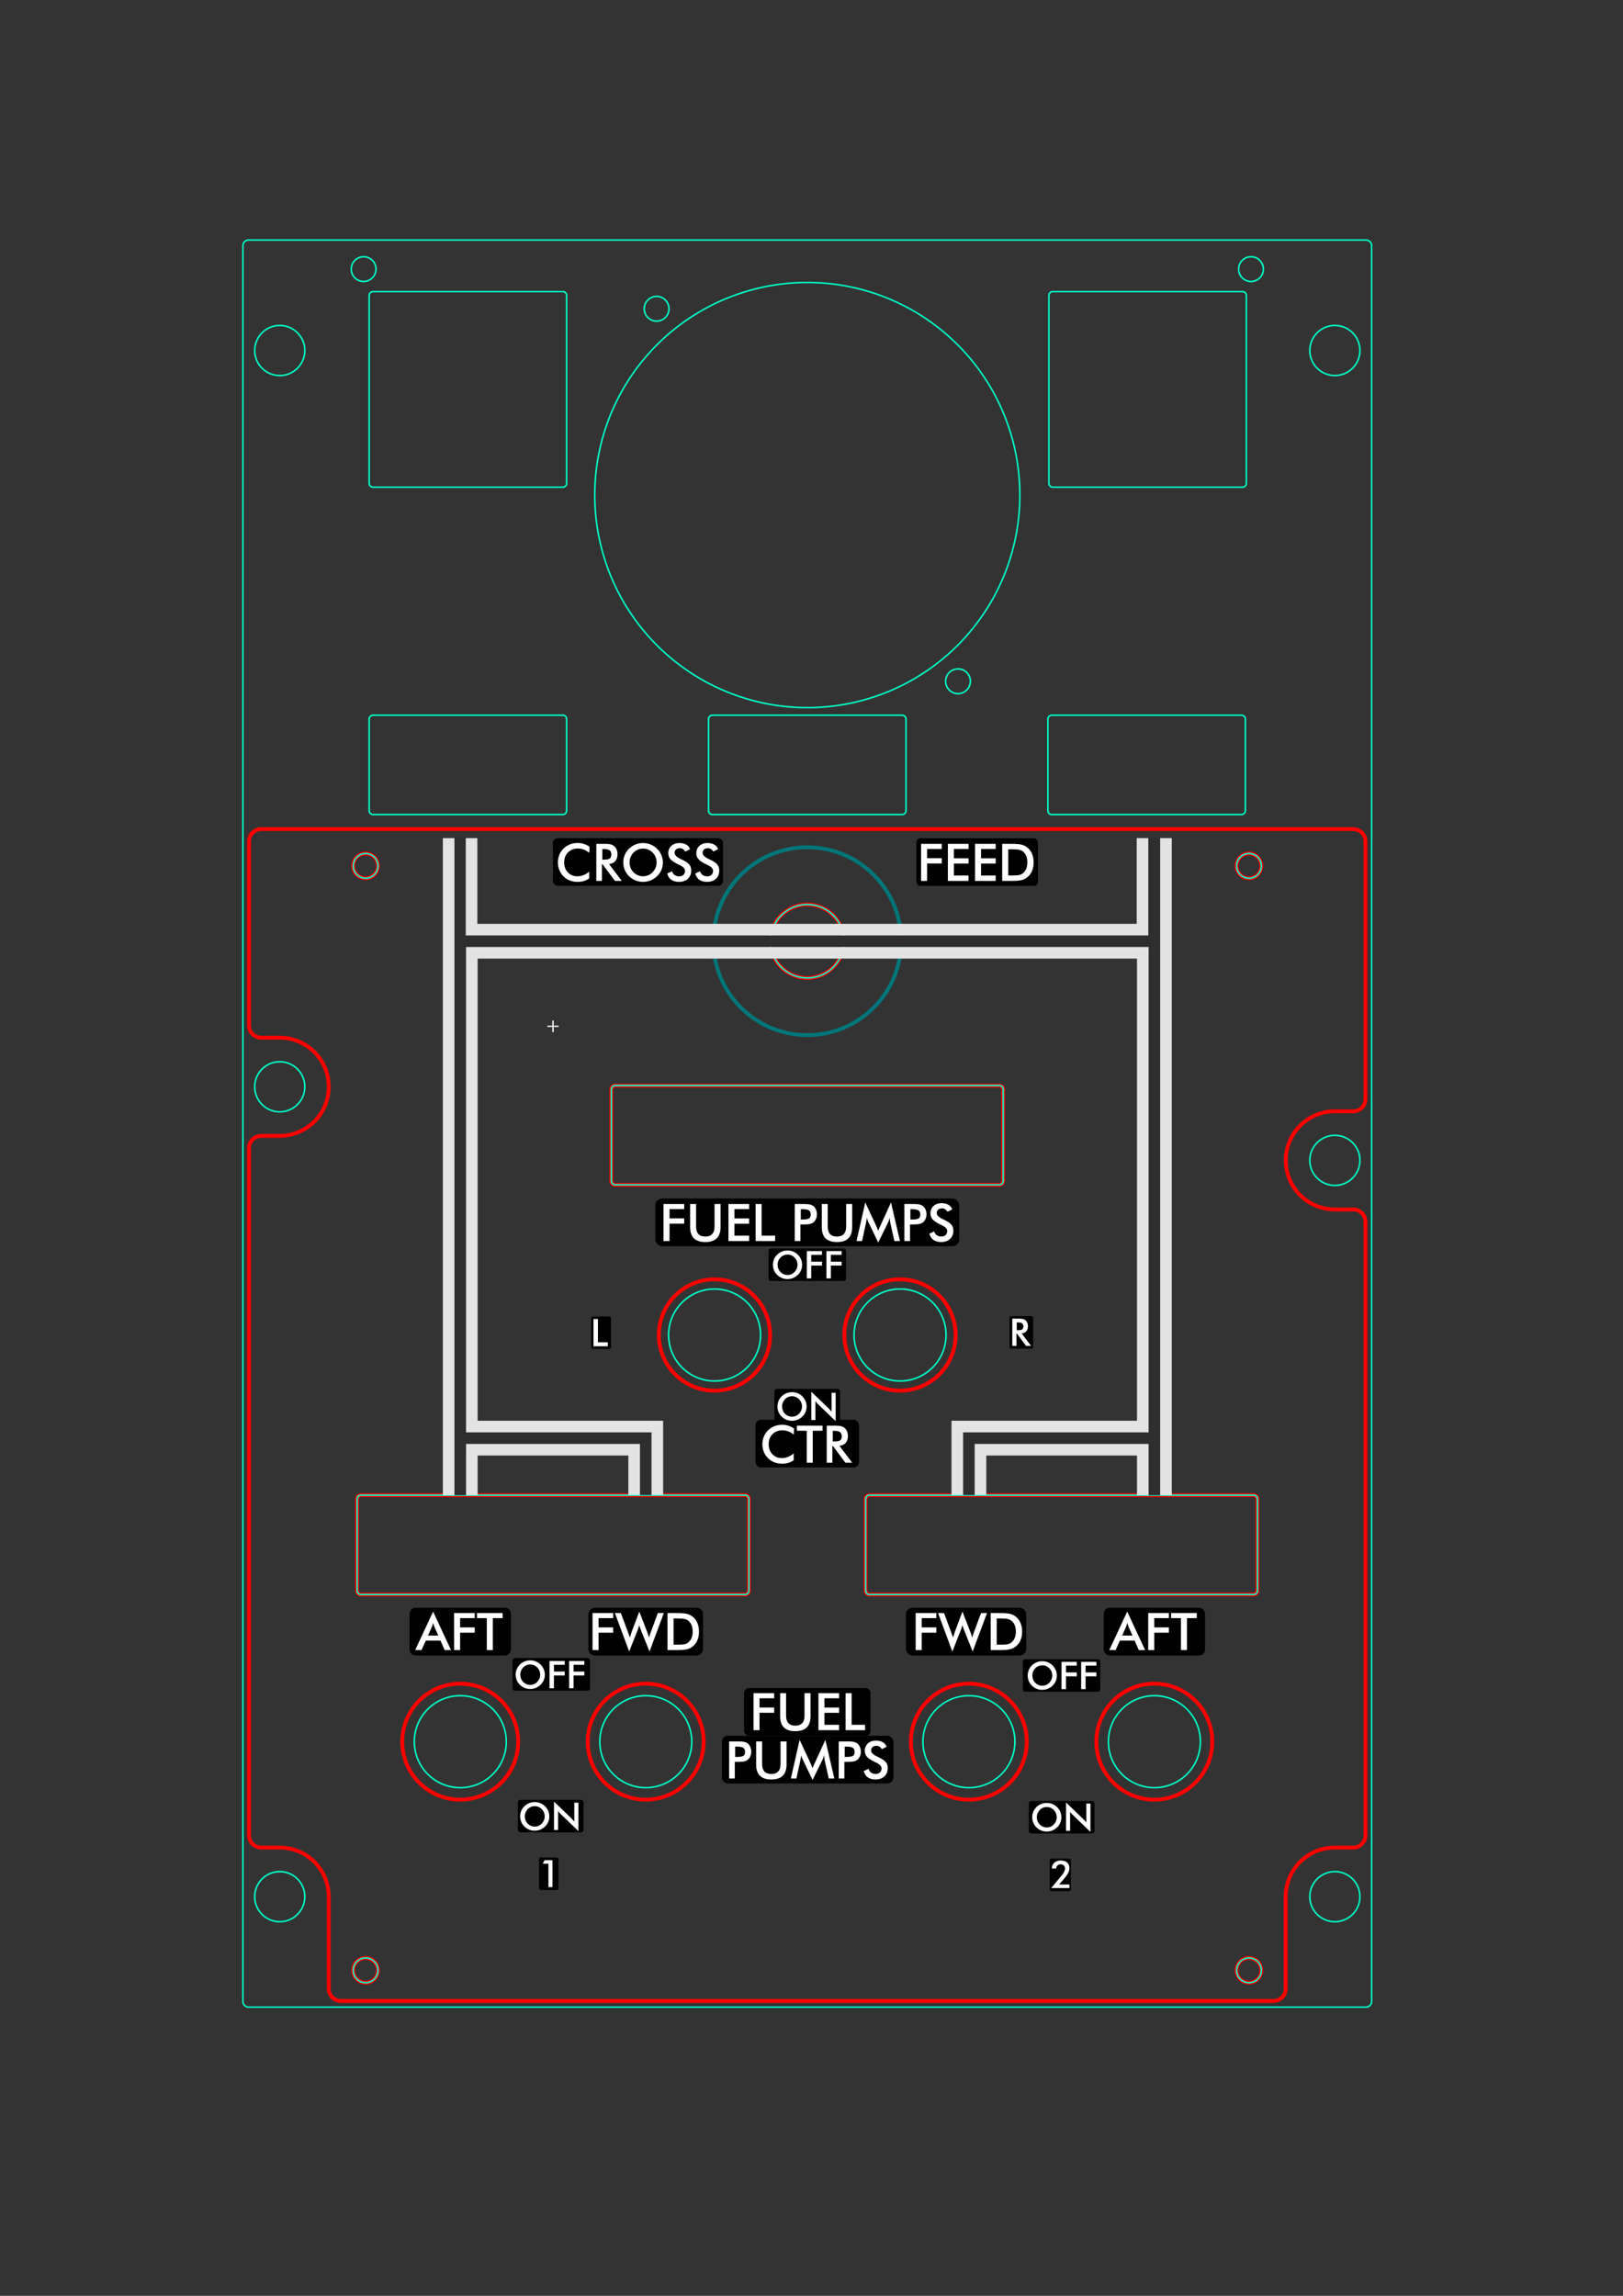 <?xml version="1.0" encoding="UTF-8" standalone="no"?>
<!-- Created with Inkscape (http://www.inkscape.org/) -->

<svg
   width="210mm"
   height="297mm"
   viewBox="0 0 210 297"
   version="1.1"
   id="svg17516"
   xml:space="preserve"
   inkscape:version="1.3 (0e150ed6c4, 2023-07-21)"
   sodipodi:docname="OH_03_Marek.svg"
   inkscape:export-filename="OH_03_Combined.pdf"
   inkscape:export-xdpi="96"
   inkscape:export-ydpi="96"
   xmlns:inkscape="http://www.inkscape.org/namespaces/inkscape"
   xmlns:sodipodi="http://sodipodi.sourceforge.net/DTD/sodipodi-0.dtd"
   xmlns="http://www.w3.org/2000/svg"
   xmlns:svg="http://www.w3.org/2000/svg"><rect x="0" y="0" width="210" height="297" fill="#333333" stroke="none"/><sodipodi:namedview
     id="namedview17518"
     pagecolor="#505050"
     bordercolor="#ffffff"
     borderopacity="1"
     inkscape:showpageshadow="0"
     inkscape:pageopacity="0"
     inkscape:pagecheckerboard="1"
     inkscape:deskcolor="#505050"
     inkscape:document-units="mm"
     showgrid="false"
     showguides="false"
     inkscape:zoom="0.70710678"
     inkscape:cx="129.40054"
     inkscape:cy="536.69405"
     inkscape:current-layer="layer1"
     inkscape:window-width="2455"
     inkscape:window-height="987"
     inkscape:window-x="-7"
     inkscape:window-y="0"
     inkscape:window-maximized="0"><sodipodi:guide
       position="109.203,175.239"
       orientation="0,-1"
       id="guide22499"
       inkscape:locked="false" /><sodipodi:guide
       position="104.453,175.239"
       orientation="1,0"
       id="guide22501"
       inkscape:locked="false" /><sodipodi:guide
       position="86.284,182.799"
       orientation="0,-1"
       id="guide22805"
       inkscape:locked="false" /><sodipodi:guide
       position="99.653,124.296"
       orientation="0,-1"
       id="guide23774"
       inkscape:locked="false" /><sodipodi:guide
       position="125.365,77.634"
       orientation="1,0"
       id="guide23908"
       inkscape:locked="false" /><sodipodi:guide
       position="149.365,71.684"
       orientation="1,0"
       id="guide23910"
       inkscape:locked="false" /><sodipodi:guide
       position="83.552,71.684"
       orientation="1,0"
       id="guide23912"
       inkscape:locked="false" /><sodipodi:guide
       position="59.552,71.684"
       orientation="1,0"
       id="guide23914"
       inkscape:locked="false" /><sodipodi:guide
       position="63.07,83.349"
       orientation="0,-1"
       id="guide23993"
       inkscape:locked="false" /><sodipodi:guide
       position="137.417,78.392"
       orientation="0,-1"
       id="guide24112"
       inkscape:locked="false" /><sodipodi:guide
       position="74.537,60.111"
       orientation="1,0"
       id="guide24163"
       inkscape:locked="false" /><sodipodi:guide
       position="71.551,103.571"
       orientation="1,0"
       id="guide25617"
       inkscape:locked="false" /><sodipodi:guide
       position="76.295,188.575"
       orientation="0,-1"
       id="guide26453"
       inkscape:locked="false" /><sodipodi:guide
       position="67.686,113.203"
       orientation="0,-1"
       id="guide26767"
       inkscape:locked="false" /><sodipodi:guide
       position="63.771,174.489"
       orientation="0,-1"
       id="guide1151"
       inkscape:locked="false" /><sodipodi:guide
       position="147.865,103.571"
       orientation="0,-1"
       id="guide1153"
       inkscape:locked="false" /><sodipodi:guide
       position="90.598,188.264"
       orientation="0,-1"
       id="guide1461"
       inkscape:locked="false" /><sodipodi:guide
       position="126.004,89.015"
       orientation="0,-1"
       id="guide1605"
       inkscape:locked="false" /><sodipodi:guide
       position="137.365,59.81"
       orientation="0,-1"
       id="guide1895"
       inkscape:locked="false" /><sodipodi:guide
       position="72.21,60.267"
       orientation="0,-1"
       id="guide1897"
       inkscape:locked="false" /><sodipodi:guide
       position="137.19,56.563"
       orientation="0,-1"
       id="guide1946"
       inkscape:locked="false" /></sodipodi:namedview><defs
     id="defs17513"><rect
       x="250.987"
       y="498.611"
       width="71.008"
       height="58.588"
       id="rect27065" /><rect
       x="241.687"
       y="416.188"
       width="91.859"
       height="36.565"
       id="rect22559" /><rect
       x="241.687"
       y="416.188"
       width="91.859"
       height="36.565"
       id="rect22559-6" /><rect
       x="241.687"
       y="416.188"
       width="196.962"
       height="36.145"
       id="rect22559-2" /><rect
       x="241.687"
       y="416.188"
       width="196.962"
       height="36.145"
       id="rect22559-2-5" /><rect
       x="241.687"
       y="416.188"
       width="196.962"
       height="36.145"
       id="rect22559-2-5-6" /><rect
       x="241.687"
       y="416.188"
       width="196.962"
       height="36.145"
       id="rect22559-2-0" /><rect
       x="241.687"
       y="416.188"
       width="196.962"
       height="36.145"
       id="rect22559-2-0-3" /><rect
       x="241.687"
       y="416.188"
       width="196.962"
       height="36.145"
       id="rect22559-2-0-0" /><rect
       x="241.687"
       y="416.188"
       width="196.962"
       height="36.145"
       id="rect22559-2-0-0-3" /><rect
       x="241.687"
       y="416.188"
       width="196.962"
       height="36.145"
       id="rect22559-2-0-0-3-2" /><rect
       x="241.687"
       y="416.188"
       width="196.962"
       height="36.145"
       id="rect22559-2-5-8" /><rect
       x="241.687"
       y="416.188"
       width="196.962"
       height="36.145"
       id="rect22559-2-5-88" /><rect
       x="241.687"
       y="416.188"
       width="196.962"
       height="36.145"
       id="rect22559-2-5-5" /><rect
       x="241.687"
       y="416.188"
       width="196.962"
       height="36.145"
       id="rect22559-2-5-5-9" /><rect
       x="241.687"
       y="416.188"
       width="196.962"
       height="36.145"
       id="rect22559-2-0-0-3-6" /><rect
       x="241.687"
       y="416.188"
       width="196.962"
       height="36.145"
       id="rect22559-2-0-0-38" /><rect
       x="241.687"
       y="416.188"
       width="196.962"
       height="36.145"
       id="rect22559-2-0-0-3-8" /><rect
       x="241.687"
       y="416.188"
       width="196.962"
       height="36.145"
       id="rect22559-2-0-0-8" /><rect
       x="241.687"
       y="416.188"
       width="196.962"
       height="36.145"
       id="rect22559-2-0-0-3-6-8" /><rect
       x="241.687"
       y="416.188"
       width="196.962"
       height="36.145"
       id="rect22559-2-0-0-3-8-3" /></defs><g
     inkscape:label="Layer 1"
     inkscape:groupmode="layer"
     id="layer1"><g
       id="g20630"
       transform="matrix(-10,0,0,-10,176.678,258.854)"
       style="display:inline;fill:none;stroke:#ff0000;stroke-width:0.05;stroke-dasharray:none;stroke-opacity:1"><path
         d="M -6.826,-3.929 H -7.064 A 0.159,0.159 90 0 1 -7.223,-4.088 V -7.421 A 0.159,0.159 -180 0 1 -7.064,-7.58 H 7.064 a 0.159,0.159 -90 0 1 0.159,0.159 v 2.381 A 0.159,0.159 0 0 1 7.064,-4.881 H 6.826 a 0.635,0.635 -90 0 0 0,1.27 H 7.064 a 0.159,0.159 -90 0 1 0.159,0.159 V 5.437 A 0.159,0.159 0 0 1 7.064,5.596 H 6.826 A 0.635,0.635 -90 0 0 6.191,6.231 V 7.421 A 0.159,0.159 0 0 1 6.032,7.58 H -6.032 A 0.159,0.159 90 0 1 -6.191,7.421 V 6.231 A 0.635,0.635 0 0 0 -6.826,5.596 H -7.064 A 0.159,0.159 90 0 1 -7.223,5.437 v -7.937 a 0.159,0.159 -180 0 1 0.159,-0.159 h 0.237 a 0.635,0.635 90 0 0 0,-1.27 z"
         transform="matrix(1,0,0,-1,7.223,7.58)"
         fill="#000000"
         stroke-linecap="round"
         stroke-linejoin="round"
         id="path20579"
         style="fill:none;stroke:#ff0000;stroke-width:0.05;stroke-dasharray:none;stroke-opacity:1" /><path
         d="m 0.48,-1.035 a 0.72,0.72 0 1 1 1.44,0 0.72,0.72 0 1 1 -1.44,0 z"
         transform="matrix(1,0,0,-1,7.223,7.58)"
         fill="#ffffff"
         stroke="#000000"
         stroke-width="0.001cm"
         stroke-linecap="round"
         stroke-linejoin="round"
         id="path20581"
         style="fill:none;stroke:#ff0000;stroke-width:0.05;stroke-dasharray:none;stroke-opacity:1" /><path
         d="m -1.92,-1.035 a 0.72,0.72 0 1 1 1.44,0 0.72,0.72 0 1 1 -1.44,0 z"
         transform="matrix(1,0,0,-1,7.223,7.58)"
         fill="#ffffff"
         stroke="#000000"
         stroke-width="0.001cm"
         stroke-linecap="round"
         stroke-linejoin="round"
         id="path20583"
         style="fill:none;stroke:#ff0000;stroke-width:0.05;stroke-dasharray:none;stroke-opacity:1" /><path
         d="m -2.535,-3.027 a 0.05,0.05 -180 0 0 0.05,0.05 h 4.97 a 0.05,0.05 90 0 0 0.05,-0.05 v -1.185 a 0.05,0.05 0 0 0 -0.05,-0.05 h -4.97 a 0.05,0.05 -90 0 0 -0.05,0.05 z"
         transform="matrix(1,0,0,-1,7.223,7.58)"
         fill="#ffffff"
         stroke="#000000"
         stroke-width="0.001cm"
         stroke-linecap="round"
         stroke-linejoin="round"
         id="path20585"
         style="fill:none;stroke:#ff0000;stroke-width:0.05;stroke-dasharray:none;stroke-opacity:1" /><path
         d="m -5.825,2.272 a 0.05,0.05 -180 0 0 0.05,0.05 h 4.97 a 0.05,0.05 90 0 0 0.05,-0.05 v -1.185 a 0.05,0.05 0 0 0 -0.05,-0.05 h -4.97 a 0.05,0.05 -90 0 0 -0.05,0.05 z"
         transform="matrix(1,0,0,-1,7.223,7.58)"
         fill="#ffffff"
         stroke="#000000"
         stroke-width="0.001cm"
         stroke-linecap="round"
         stroke-linejoin="round"
         id="path20587"
         style="fill:none;stroke:#ff0000;stroke-width:0.05;stroke-dasharray:none;stroke-opacity:1" /><path
         d="m 0.755,2.272 a 0.05,0.05 -180 0 0 0.05,0.05 h 4.97 a 0.05,0.05 90 0 0 0.05,-0.05 v -1.185 a 0.05,0.05 0 0 0 -0.05,-0.05 h -4.97 a 0.05,0.05 -90 0 0 -0.05,0.05 z"
         transform="matrix(1,0,0,-1,7.223,7.58)"
         fill="#ffffff"
         stroke="#000000"
         stroke-width="0.001cm"
         stroke-linecap="round"
         stroke-linejoin="round"
         id="path20589"
         style="fill:none;stroke:#ff0000;stroke-width:0.05;stroke-dasharray:none;stroke-opacity:1" /><path
         d="m -0.475,-6.129 a 0.475,0.475 0 1 1 0.95,0 0.475,0.475 0 1 1 -0.95,0 z"
         transform="matrix(1,0,0,-1,7.223,7.58)"
         fill="#ffffff"
         stroke="#000000"
         stroke-width="0.001cm"
         stroke-linecap="round"
         stroke-linejoin="round"
         id="path20591"
         style="fill:none;stroke:#ff0000;stroke-width:0.05;stroke-dasharray:none;stroke-opacity:1" /><path
         d="m -5.241,4.226 a 0.75,0.75 0 1 1 1.5,0 0.75,0.75 0 1 1 -1.5,0 z"
         transform="matrix(1,0,0,-1,7.223,7.58)"
         fill="#ffffff"
         stroke="#000000"
         stroke-width="0.001cm"
         stroke-linecap="round"
         stroke-linejoin="round"
         id="path20593"
         style="fill:none;stroke:#ff0000;stroke-width:0.05;stroke-dasharray:none;stroke-opacity:1" /><path
         d="m -2.841,4.226 a 0.75,0.75 0 1 1 1.5,0 0.75,0.75 0 1 1 -1.5,0 z"
         transform="matrix(1,0,0,-1,7.223,7.58)"
         fill="#ffffff"
         stroke="#000000"
         stroke-width="0.001cm"
         stroke-linecap="round"
         stroke-linejoin="round"
         id="path20595"
         style="fill:none;stroke:#ff0000;stroke-width:0.05;stroke-dasharray:none;stroke-opacity:1" /><path
         d="m 1.34,4.226 a 0.75,0.75 0 1 1 1.5,0 0.75,0.75 0 1 1 -1.5,0 z"
         transform="matrix(1,0,0,-1,7.223,7.58)"
         fill="#ffffff"
         stroke="#000000"
         stroke-width="0.001cm"
         stroke-linecap="round"
         stroke-linejoin="round"
         id="path20597"
         style="fill:none;stroke:#ff0000;stroke-width:0.05;stroke-dasharray:none;stroke-opacity:1" /><path
         d="m 3.74,4.226 a 0.75,0.75 0 1 1 1.5,0 0.75,0.75 0 1 1 -1.5,0 z"
         transform="matrix(1,0,0,-1,7.223,7.58)"
         fill="#ffffff"
         stroke="#000000"
         stroke-width="0.001cm"
         stroke-linecap="round"
         stroke-linejoin="round"
         id="path20599"
         style="fill:none;stroke:#ff0000;stroke-width:0.05;stroke-dasharray:none;stroke-opacity:1" /><path
         d="m 5.555,7.184 a 0.16,0.16 0 1 1 0.32,0 0.16,0.16 0 1 1 -0.32,0 z"
         transform="matrix(1,0,0,-1,7.223,7.58)"
         fill="#ffffff"
         stroke="#000000"
         stroke-width="0.001cm"
         stroke-linecap="round"
         stroke-linejoin="round"
         id="path20601"
         style="fill:none;stroke:#ff0000;stroke-width:0.05;stroke-dasharray:none;stroke-opacity:1" /><path
         d="m -5.875,-7.104 a 0.16,0.16 0 1 1 0.32,0 0.16,0.16 0 1 1 -0.32,0 z"
         transform="matrix(1,0,0,-1,7.223,7.58)"
         fill="#ffffff"
         stroke="#000000"
         stroke-width="0.001cm"
         stroke-linecap="round"
         stroke-linejoin="round"
         id="path20603"
         style="fill:none;stroke:#ff0000;stroke-width:0.05;stroke-dasharray:none;stroke-opacity:1" /><path
         d="m -5.875,7.184 a 0.16,0.16 0 1 1 0.32,0 0.16,0.16 0 1 1 -0.32,0 z"
         transform="matrix(1,0,0,-1,7.223,7.58)"
         fill="#ffffff"
         stroke="#000000"
         stroke-width="0.001cm"
         stroke-linecap="round"
         stroke-linejoin="round"
         id="path20605"
         style="fill:none;stroke:#ff0000;stroke-width:0.05;stroke-dasharray:none;stroke-opacity:1" /><path
         d="m 5.555,-7.104 a 0.16,0.16 0 1 1 0.32,0 0.16,0.16 0 1 1 -0.32,0 z"
         transform="matrix(1,0,0,-1,7.223,7.58)"
         fill="#ffffff"
         stroke="#000000"
         stroke-width="0.001cm"
         stroke-linecap="round"
         stroke-linejoin="round"
         id="path20607"
         style="fill:none;stroke:#ff0000;stroke-width:0.05;stroke-dasharray:none;stroke-opacity:1" /></g><circle
       style="display:inline;fill:none;stroke:#00767a;stroke-width:0.5;stroke-miterlimit:2.7;stroke-dasharray:none;stroke-opacity:1"
       id="path22503"
       cx="104.453"
       cy="121.761"
       r="12.15" /></g><g
     id="g1"
     transform="matrix(0,-10,10,0,31.428,259.654)"
     style="fill:none;fill-opacity:1;stroke:#00ffc8;stroke-width:0.02;stroke-dasharray:none;stroke-opacity:1"><path
       d="m 8.418,7.303 h -22.71 a 0.075,0.075 90 0 1 -0.075,-0.075 v -14.455 a 0.075,0.075 -180 0 1 0.075,-0.075 h 22.71 a 0.075,0.075 -90 0 1 0.075,0.075 v 14.455 a 0.075,0.075 0 0 1 -0.075,0.075 z"
       transform="matrix(1,0,0,-1,14.367,7.303)"
       fill="#000000"
       stroke-linecap="round"
       stroke-linejoin="round"
       id="path1"
       style="fill:none;fill-opacity:1;stroke:#00ffc8;stroke-width:0.02;stroke-dasharray:none;stroke-opacity:1" /><path
       d="m 2.444,0 a 2.75,2.75 0 1 1 5.5,0 2.75,2.75 0 1 1 -5.5,0 z"
       transform="matrix(1,0,0,-1,14.367,7.303)"
       fill="#ffffff"
       stroke="#000000"
       stroke-width="0.001cm"
       stroke-linecap="round"
       stroke-linejoin="round"
       id="path2"
       style="fill:none;fill-opacity:1;stroke:#00ffc8;stroke-width:0.02;stroke-dasharray:none;stroke-opacity:1" /><path
       d="m -3.679,-2.535 a 0.05,0.05 -90 0 0 -0.05,0.05 v 4.97 a 0.05,0.05 -180 0 0 0.05,0.05 h 1.185 a 0.05,0.05 90 0 0 0.05,-0.05 v -4.97 a 0.05,0.05 0 0 0 -0.05,-0.05 z"
       transform="matrix(1,0,0,-1,14.367,7.303)"
       fill="#ffffff"
       stroke="#000000"
       stroke-width="0.001cm"
       stroke-linecap="round"
       stroke-linejoin="round"
       id="path3"
       style="fill:none;fill-opacity:1;stroke:#00ffc8;stroke-width:0.02;stroke-dasharray:none;stroke-opacity:1" /><path
       d="m -8.979,-5.825 a 0.05,0.05 -90 0 0 -0.05,0.05 v 4.97 a 0.05,0.05 -180 0 0 0.05,0.05 h 1.185 a 0.05,0.05 90 0 0 0.05,-0.05 v -4.97 a 0.05,0.05 0 0 0 -0.05,-0.05 z"
       transform="matrix(1,0,0,-1,14.367,7.303)"
       fill="#ffffff"
       stroke="#000000"
       stroke-width="0.001cm"
       stroke-linecap="round"
       stroke-linejoin="round"
       id="path4"
       style="fill:none;fill-opacity:1;stroke:#00ffc8;stroke-width:0.02;stroke-dasharray:none;stroke-opacity:1" /><path
       d="m -8.979,0.755 a 0.05,0.05 -90 0 0 -0.05,0.05 v 4.97 a 0.05,0.05 -180 0 0 0.05,0.05 h 1.185 a 0.05,0.05 90 0 0 0.05,-0.05 v -4.97 a 0.05,0.05 0 0 0 -0.05,-0.05 z"
       transform="matrix(1,0,0,-1,14.367,7.303)"
       fill="#ffffff"
       stroke="#000000"
       stroke-width="0.001cm"
       stroke-linecap="round"
       stroke-linejoin="round"
       id="path5"
       style="fill:none;fill-opacity:1;stroke:#00ffc8;stroke-width:0.02;stroke-dasharray:none;stroke-opacity:1" /><path
       d="m 1.111,-3.113 h 1.185 a 0.05,0.05 90 0 0 0.05,-0.05 v -2.455 a 0.05,0.05 0 0 0 -0.05,-0.05 h -1.185 a 0.05,0.05 -90 0 0 -0.05,0.05 v 2.455 a 0.05,0.05 180 0 0 0.05,0.05 z"
       transform="matrix(1,0,0,-1,14.367,7.303)"
       fill="#ffffff"
       stroke="#000000"
       stroke-width="0.001cm"
       stroke-linecap="round"
       stroke-linejoin="round"
       id="path6"
       style="fill:none;fill-opacity:1;stroke:#00ffc8;stroke-width:0.02;stroke-dasharray:none;stroke-opacity:1" /><path
       d="m 1.111,1.278 h 1.185 a 0.05,0.05 90 0 0 0.05,-0.05 v -2.455 a 0.05,0.05 0 0 0 -0.05,-0.05 h -1.185 a 0.05,0.05 -90 0 0 -0.05,0.05 v 2.455 a 0.05,0.05 180 0 0 0.05,0.05 z"
       transform="matrix(1,0,0,-1,14.367,7.303)"
       fill="#ffffff"
       stroke="#000000"
       stroke-width="0.001cm"
       stroke-linecap="round"
       stroke-linejoin="round"
       id="path7"
       style="fill:none;fill-opacity:1;stroke:#00ffc8;stroke-width:0.02;stroke-dasharray:none;stroke-opacity:1" /><path
       d="m 1.111,5.669 h 1.185 a 0.05,0.05 90 0 0 0.05,-0.05 v -2.455 a 0.05,0.05 0 0 0 -0.05,-0.05 h -1.185 a 0.05,0.05 -90 0 0 -0.05,0.05 v 2.455 a 0.05,0.05 180 0 0 0.05,0.05 z"
       transform="matrix(1,0,0,-1,14.367,7.303)"
       fill="#ffffff"
       stroke="#000000"
       stroke-width="0.001cm"
       stroke-linecap="round"
       stroke-linejoin="round"
       id="path8"
       style="fill:none;fill-opacity:1;stroke:#00ffc8;stroke-width:0.02;stroke-dasharray:none;stroke-opacity:1" /><path
       d="M 5.346,-3.126 H 7.776 a 0.05,0.05 90 0 0 0.05,-0.05 v -2.455 a 0.05,0.05 0 0 0 -0.05,-0.05 H 5.346 a 0.05,0.05 -90 0 0 -0.05,0.05 v 2.455 a 0.05,0.05 180 0 0 0.05,0.05 z"
       transform="matrix(1,0,0,-1,14.367,7.303)"
       fill="#ffffff"
       stroke="#000000"
       stroke-width="0.001cm"
       stroke-linecap="round"
       stroke-linejoin="round"
       id="path9"
       style="fill:none;fill-opacity:1;stroke:#00ffc8;stroke-width:0.02;stroke-dasharray:none;stroke-opacity:1" /><path
       d="M 5.346,5.669 H 7.776 a 0.05,0.05 90 0 0 0.05,-0.05 v -2.455 a 0.05,0.05 0 0 0 -0.05,-0.05 H 5.346 a 0.05,0.05 -90 0 0 -0.05,0.05 v 2.455 a 0.05,0.05 180 0 0 0.05,0.05 z"
       transform="matrix(1,0,0,-1,14.367,7.303)"
       fill="#ffffff"
       stroke="#000000"
       stroke-width="0.001cm"
       stroke-linecap="round"
       stroke-linejoin="round"
       id="path10"
       style="fill:none;fill-opacity:1;stroke:#00ffc8;stroke-width:0.02;stroke-dasharray:none;stroke-opacity:1" /><path
       d="m -1.053,0 a 0.475,0.475 0 1 1 0.95,0 0.475,0.475 0 1 1 -0.95,0 z"
       transform="matrix(1,0,0,-1,14.367,7.303)"
       fill="#ffffff"
       stroke="#000000"
       stroke-width="0.001cm"
       stroke-linecap="round"
       stroke-linejoin="round"
       id="path11"
       style="fill:none;fill-opacity:1;stroke:#00ffc8;stroke-width:0.02;stroke-dasharray:none;stroke-opacity:1" /><path
       d="m -3.737,-6.826 a 0.324,0.324 0 1 1 0.648,0 0.324,0.324 0 1 1 -0.648,0 z"
       transform="matrix(1,0,0,-1,14.367,7.303)"
       fill="#ffffff"
       stroke="#000000"
       stroke-width="0.001cm"
       stroke-linecap="round"
       stroke-linejoin="round"
       id="path12"
       style="fill:none;fill-opacity:1;stroke:#00ffc8;stroke-width:0.02;stroke-dasharray:none;stroke-opacity:1" /><path
       d="m -13.262,6.826 a 0.324,0.324 0 1 1 0.648,0 0.324,0.324 0 1 1 -0.648,0 z"
       transform="matrix(1,0,0,-1,14.367,7.303)"
       fill="#ffffff"
       stroke="#000000"
       stroke-width="0.001cm"
       stroke-linecap="round"
       stroke-linejoin="round"
       id="path13"
       style="fill:none;fill-opacity:1;stroke:#00ffc8;stroke-width:0.02;stroke-dasharray:none;stroke-opacity:1" /><path
       d="m 6.74,6.826 a 0.324,0.324 0 1 1 0.648,0 0.324,0.324 0 1 1 -0.648,0 z"
       transform="matrix(1,0,0,-1,14.367,7.303)"
       fill="#ffffff"
       stroke="#000000"
       stroke-width="0.001cm"
       stroke-linecap="round"
       stroke-linejoin="round"
       id="path14"
       style="fill:none;fill-opacity:1;stroke:#00ffc8;stroke-width:0.02;stroke-dasharray:none;stroke-opacity:1" /><path
       d="m -13.262,-6.826 a 0.324,0.324 0 1 1 0.648,0 0.324,0.324 0 1 1 -0.648,0 z"
       transform="matrix(1,0,0,-1,14.367,7.303)"
       fill="#ffffff"
       stroke="#000000"
       stroke-width="0.001cm"
       stroke-linecap="round"
       stroke-linejoin="round"
       id="path15"
       style="fill:none;fill-opacity:1;stroke:#00ffc8;stroke-width:0.02;stroke-dasharray:none;stroke-opacity:1" /><path
       d="m 6.74,-6.826 a 0.324,0.324 0 1 1 0.648,0 0.324,0.324 0 1 1 -0.648,0 z"
       transform="matrix(1,0,0,-1,14.367,7.303)"
       fill="#ffffff"
       stroke="#000000"
       stroke-width="0.001cm"
       stroke-linecap="round"
       stroke-linejoin="round"
       id="path16"
       style="fill:none;fill-opacity:1;stroke:#00ffc8;stroke-width:0.02;stroke-dasharray:none;stroke-opacity:1" /><path
       d="m -2.785,6.826 a 0.324,0.324 0 1 1 0.648,0 0.324,0.324 0 1 1 -0.648,0 z"
       transform="matrix(1,0,0,-1,14.367,7.303)"
       fill="#ffffff"
       stroke="#000000"
       stroke-width="0.001cm"
       stroke-linecap="round"
       stroke-linejoin="round"
       id="path17"
       style="fill:none;fill-opacity:1;stroke:#00ffc8;stroke-width:0.02;stroke-dasharray:none;stroke-opacity:1" /><path
       d="m -14.051,5.715 a 0.16,0.16 0 1 1 0.32,0 0.16,0.16 0 1 1 -0.32,0 z"
       transform="matrix(1,0,0,-1,14.367,7.303)"
       fill="#ffffff"
       stroke="#000000"
       stroke-width="0.001cm"
       stroke-linecap="round"
       stroke-linejoin="round"
       id="path18"
       style="fill:none;fill-opacity:1;stroke:#00ffc8;stroke-width:0.02;stroke-dasharray:none;stroke-opacity:1" /><path
       d="m 7.957,-5.741 a 0.16,0.16 0 1 1 0.32,0 0.16,0.16 0 1 1 -0.32,0 z"
       transform="matrix(1,0,0,-1,14.367,7.303)"
       fill="#ffffff"
       stroke="#000000"
       stroke-width="0.001cm"
       stroke-linecap="round"
       stroke-linejoin="round"
       id="path19"
       style="fill:none;fill-opacity:1;stroke:#00ffc8;stroke-width:0.02;stroke-dasharray:none;stroke-opacity:1" /><path
       d="m 7.957,5.741 a 0.16,0.16 0 1 1 0.32,0 0.16,0.16 0 1 1 -0.32,0 z"
       transform="matrix(1,0,0,-1,14.367,7.303)"
       fill="#ffffff"
       stroke="#000000"
       stroke-width="0.001cm"
       stroke-linecap="round"
       stroke-linejoin="round"
       id="path20"
       style="fill:none;fill-opacity:1;stroke:#00ffc8;stroke-width:0.02;stroke-dasharray:none;stroke-opacity:1" /><path
       d="m 0.237,-5.715 a 0.16,0.16 0 1 1 0.32,0 0.16,0.16 0 1 1 -0.32,0 z"
       transform="matrix(1,0,0,-1,14.367,7.303)"
       fill="#ffffff"
       stroke="#000000"
       stroke-width="0.001cm"
       stroke-linecap="round"
       stroke-linejoin="round"
       id="path21"
       style="fill:none;fill-opacity:1;stroke:#00ffc8;stroke-width:0.02;stroke-dasharray:none;stroke-opacity:1" /><path
       d="m -14.051,-5.715 a 0.16,0.16 0 1 1 0.32,0 0.16,0.16 0 1 1 -0.32,0 z"
       transform="matrix(1,0,0,-1,14.367,7.303)"
       fill="#ffffff"
       stroke="#000000"
       stroke-width="0.001cm"
       stroke-linecap="round"
       stroke-linejoin="round"
       id="path22"
       style="fill:none;fill-opacity:1;stroke:#00ffc8;stroke-width:0.02;stroke-dasharray:none;stroke-opacity:1" /><path
       d="m 2.625,-1.95 a 0.16,0.16 0 1 1 0.32,0 0.16,0.16 0 1 1 -0.32,0 z"
       transform="matrix(1,0,0,-1,14.367,7.303)"
       fill="#ffffff"
       stroke="#000000"
       stroke-width="0.001cm"
       stroke-linecap="round"
       stroke-linejoin="round"
       id="path23"
       style="fill:none;fill-opacity:1;stroke:#00ffc8;stroke-width:0.02;stroke-dasharray:none;stroke-opacity:1" /><path
       d="m 7.444,1.95 a 0.16,0.16 0 1 1 0.32,0 0.16,0.16 0 1 1 -0.32,0 z"
       transform="matrix(1,0,0,-1,14.367,7.303)"
       fill="#ffffff"
       stroke="#000000"
       stroke-width="0.001cm"
       stroke-linecap="round"
       stroke-linejoin="round"
       id="path24"
       style="fill:none;fill-opacity:1;stroke:#00ffc8;stroke-width:0.02;stroke-dasharray:none;stroke-opacity:1" /><path
       d="m 0.237,5.715 a 0.16,0.16 0 1 1 0.32,0 0.16,0.16 0 1 1 -0.32,0 z"
       transform="matrix(1,0,0,-1,14.367,7.303)"
       fill="#ffffff"
       stroke="#000000"
       stroke-width="0.001cm"
       stroke-linecap="round"
       stroke-linejoin="round"
       id="path25"
       style="fill:none;fill-opacity:1;stroke:#00ffc8;stroke-width:0.02;stroke-dasharray:none;stroke-opacity:1" /><path
       d="m -11.528,-4.491 a 0.595,0.595 0 1 1 1.19,0 0.595,0.595 0 1 1 -1.19,0 z"
       transform="matrix(1,0,0,-1,14.367,7.303)"
       fill="#ffffff"
       stroke="#000000"
       stroke-width="0.001cm"
       stroke-linecap="round"
       stroke-linejoin="round"
       id="path26"
       style="fill:none;fill-opacity:1;stroke:#00ffc8;stroke-width:0.02;stroke-dasharray:none;stroke-opacity:1" /><path
       d="m -6.267,-1.2 a 0.595,0.595 0 1 1 1.19,0 0.595,0.595 0 1 1 -1.19,0 z"
       transform="matrix(1,0,0,-1,14.367,7.303)"
       fill="#ffffff"
       stroke="#000000"
       stroke-width="0.001cm"
       stroke-linecap="round"
       stroke-linejoin="round"
       id="path27"
       style="fill:none;fill-opacity:1;stroke:#00ffc8;stroke-width:0.02;stroke-dasharray:none;stroke-opacity:1" /><path
       d="m -11.528,2.09 a 0.595,0.595 0 1 1 1.19,0 0.595,0.595 0 1 1 -1.19,0 z"
       transform="matrix(1,0,0,-1,14.367,7.303)"
       fill="#ffffff"
       stroke="#000000"
       stroke-width="0.001cm"
       stroke-linecap="round"
       stroke-linejoin="round"
       id="path28"
       style="fill:none;fill-opacity:1;stroke:#00ffc8;stroke-width:0.02;stroke-dasharray:none;stroke-opacity:1" /><path
       d="m -11.528,-2.091 a 0.595,0.595 0 1 1 1.19,0 0.595,0.595 0 1 1 -1.19,0 z"
       transform="matrix(1,0,0,-1,14.367,7.303)"
       fill="#ffffff"
       stroke="#000000"
       stroke-width="0.001cm"
       stroke-linecap="round"
       stroke-linejoin="round"
       id="path29"
       style="fill:none;fill-opacity:1;stroke:#00ffc8;stroke-width:0.02;stroke-dasharray:none;stroke-opacity:1" /><path
       d="m -6.267,1.2 a 0.595,0.595 0 1 1 1.19,0 0.595,0.595 0 1 1 -1.19,0 z"
       transform="matrix(1,0,0,-1,14.367,7.303)"
       fill="#ffffff"
       stroke="#000000"
       stroke-width="0.001cm"
       stroke-linecap="round"
       stroke-linejoin="round"
       id="path30"
       style="fill:none;fill-opacity:1;stroke:#00ffc8;stroke-width:0.02;stroke-dasharray:none;stroke-opacity:1" /><path
       d="m -11.528,4.49 a 0.595,0.595 0 1 1 1.19,0 0.595,0.595 0 1 1 -1.19,0 z"
       transform="matrix(1,0,0,-1,14.367,7.303)"
       fill="#ffffff"
       stroke="#000000"
       stroke-width="0.001cm"
       stroke-linecap="round"
       stroke-linejoin="round"
       id="path31"
       style="fill:none;fill-opacity:1;stroke:#00ffc8;stroke-width:0.02;stroke-dasharray:none;stroke-opacity:1" /></g><g
     inkscape:groupmode="layer"
     id="layer2"
     inkscape:label="Black backround"
     style="display:inline"><rect
       style="fill:#2e2e2e;fill-opacity:1;stroke:none;stroke-width:0.31;stroke-miterlimit:2.7;stroke-dasharray:none;stroke-opacity:1"
       id="rect25619-1-3-2-3"
       width="1.5"
       height="22.5"
       x="185.297"
       y="126.115"
       transform="matrix(0,1,1,0,0,0)" /><rect
       style="display:inline;fill:#000000;fill-opacity:1;stroke:#000000;stroke-width:0.347;stroke-opacity:1"
       id="rect41500-9-4-2-5-4-5-0"
       width="21.655"
       height="5.823"
       x="71.725"
       y="108.599"
       rx="0.519"
       ry="0.386" /><rect
       style="display:inline;fill:#000000;fill-opacity:1;stroke:#000000;stroke-width:0.46;stroke-opacity:1"
       id="rect41500-9-4-2-5-4-5-0-6"
       width="38.851"
       height="5.71"
       x="85.028"
       y="155.28"
       rx="0.651"
       ry="0.636" /><rect
       style="display:inline;fill:#000000;fill-opacity:1;stroke:#000000;stroke-width:0.3;stroke-opacity:1"
       id="rect41500-9-4-2-5-4-5-0-6-3"
       width="16.059"
       height="5.87"
       x="96.424"
       y="218.528"
       rx="0.491"
       ry="0.472" /><rect
       style="display:inline;fill:#000000;fill-opacity:1;stroke:#000000;stroke-width:0.348;stroke-opacity:1"
       id="rect41500-9-4-2-5-4-5-0-6-3-7"
       width="21.862"
       height="5.822"
       x="93.575"
       y="224.722"
       rx="0.597"
       ry="0.649" /><rect
       style="display:inline;fill:#000000;fill-opacity:1;stroke:#000000;stroke-width:0.272;stroke-opacity:1"
       id="rect41500-9-4-2-5-4-5-0-6-2"
       width="13.128"
       height="5.898"
       x="97.89"
       y="183.802"
       rx="0.547"
       ry="0.584" /><rect
       style="display:inline;fill:#000000;fill-opacity:1;stroke:#000000;stroke-width:0.293;stroke-opacity:1"
       id="rect41500-9-4-2-5-4-5-0-6-2-3"
       width="15.274"
       height="5.887"
       x="117.362"
       y="208.131"
       rx="0.719"
       ry="0.689" /><rect
       style="display:inline;fill:#000000;fill-opacity:1;stroke:#000000;stroke-width:0.269;stroke-opacity:1"
       id="rect41500-9-4-2-5-4-5-0-6-2-3-8"
       width="12.854"
       height="5.911"
       x="142.939"
       y="208.119"
       rx="0.605"
       ry="0.692" /><rect
       style="display:inline;fill:#000000;fill-opacity:1;stroke:#000000;stroke-width:0.286;stroke-opacity:1"
       id="rect41500-9-4-2-5-4-5-0-6-2-3-88"
       width="14.547"
       height="5.894"
       x="-90.826"
       y="208.128"
       rx="0.685"
       ry="0.69"
       transform="scale(-1,1)" /><rect
       style="display:inline;fill:#000000;fill-opacity:1;stroke:#000000;stroke-width:0.269;stroke-opacity:1"
       id="rect41500-9-4-2-5-4-5-0-6-2-3-8-2"
       width="12.854"
       height="5.911"
       x="-65.979"
       y="208.119"
       rx="0.605"
       ry="0.692"
       transform="scale(-1,1)" /><rect
       style="display:inline;fill:#000000;fill-opacity:1;stroke:#000000;stroke-width:0.294;stroke-opacity:1"
       id="rect41500-9-4-2-5-4-5-0-2"
       width="15.429"
       height="5.876"
       x="118.723"
       y="108.589"
       rx="0.354"
       ry="0.388" /><rect
       style="display:inline;fill:#000000;fill-opacity:1;stroke:#000000;stroke-width:0.194;stroke-opacity:1"
       id="rect41500-9-4-2-5-4-5-0-5-0-3"
       width="9.826"
       height="4.013"
       x="99.54"
       y="161.605"
       rx="0.177"
       ry="0.226" /><rect
       style="display:inline;fill:#000000;fill-opacity:1;stroke:#000000;stroke-width:0.194;stroke-opacity:1"
       id="rect41500-9-4-2-5-4-5-0-5-0-3-2"
       width="9.826"
       height="4.013"
       x="66.415"
       y="214.595"
       rx="0.177"
       ry="0.226" /><rect
       style="display:inline;fill:#000000;fill-opacity:1;stroke:#000000;stroke-width:0.194;stroke-opacity:1"
       id="rect41500-9-4-2-5-4-5-0-5-0-3-2-9"
       width="9.826"
       height="4.013"
       x="132.439"
       y="214.742"
       rx="0.177"
       ry="0.226" /><rect
       style="display:inline;fill:#000000;fill-opacity:1;stroke:#000000;stroke-width:0.179;stroke-opacity:1"
       id="rect41500-9-4-2-5-4-5-0-5-0-3-2-9-3"
       width="8.321"
       height="4.028"
       x="133.205"
       y="233.072"
       rx="0.226"
       ry="0.256" /><rect
       style="display:inline;fill:#000000;fill-opacity:1;stroke:#000000;stroke-width:0.179;stroke-opacity:1"
       id="rect41500-9-4-2-5-4-5-0-5-0-3-2-9-3-8"
       width="8.321"
       height="4.028"
       x="100.293"
       y="179.768"
       rx="0.226"
       ry="0.256" /><rect
       style="display:inline;fill:#000000;fill-opacity:1;stroke:#000000;stroke-width:0.179;stroke-opacity:1"
       id="rect41500-9-4-2-5-4-5-0-5-0-3-2-9-3-1"
       width="8.321"
       height="4.028"
       x="67.097"
       y="232.926"
       rx="0.226"
       ry="0.256" /><rect
       style="display:inline;fill:#000000;fill-opacity:1;stroke:#000000;stroke-width:0.097;stroke-opacity:1"
       id="rect41500-9-4-2-5-4-5-0-5-0-3-2-9-3-1-4"
       width="2.416"
       height="4.11"
       x="69.798"
       y="240.342"
       rx="0.162"
       ry="0.189" /><rect
       style="display:inline;fill:#000000;fill-opacity:1;stroke:#000000;stroke-width:0.101;stroke-opacity:1"
       id="rect41500-9-4-2-5-4-5-0-5-0-3-2-9-3-1-4-3"
       width="2.634"
       height="4.106"
       x="135.873"
       y="240.488"
       rx="0.177"
       ry="0.189" /><rect
       style="display:inline;fill:#000000;fill-opacity:1;stroke:#000000;stroke-width:0.107;stroke-opacity:1"
       id="rect41500-9-4-2-5-4-5-0-5-0-3-2-9-3-1-4-3-0"
       width="2.955"
       height="4.1"
       x="130.671"
       y="170.32"
       rx="0.198"
       ry="0.189" /><rect
       style="display:inline;fill:#000000;fill-opacity:1;stroke:#000000;stroke-width:0.098;stroke-opacity:1"
       id="rect41500-9-4-2-5-4-5-0-5-0-3-2-9-3-1-4-3-0-3"
       width="2.468"
       height="4.109"
       x="76.537"
       y="170.356"
       rx="0.166"
       ry="0.189" /><rect
       style="fill:#2e2e2e;fill-opacity:1;stroke:none;stroke-width:0.603;stroke-miterlimit:2.7;stroke-dasharray:none;stroke-opacity:1"
       id="rect25619-1"
       width="1.5"
       height="85.003"
       x="148.615"
       y="108.425" /><rect
       style="fill:#2e2e2e;fill-opacity:1;stroke:none;stroke-width:0.186;stroke-miterlimit:2.7;stroke-dasharray:none;stroke-opacity:1"
       id="rect25619-1-3-2-5-0"
       width="1.5"
       height="8.108"
       x="124.615"
       y="-193.405"
       transform="scale(1,-1)" /><rect
       style="fill:#2e2e2e;fill-opacity:1;stroke:none;stroke-width:0.614;stroke-miterlimit:2.7;stroke-dasharray:none;stroke-opacity:1"
       id="rect25619-1-3"
       width="1.5"
       height="88.313"
       x="121.011"
       y="-148.615"
       transform="rotate(90)" /><rect
       style="fill:#2e2e2e;fill-opacity:1;stroke:none;stroke-width:0.603;stroke-miterlimit:2.7;stroke-dasharray:none;stroke-opacity:1"
       id="rect25619"
       width="1.5"
       height="85.003"
       x="58.802"
       y="108.425" /><rect
       style="fill:#2e2e2e;fill-opacity:1;stroke:none;stroke-width:0.186;stroke-miterlimit:2.7;stroke-dasharray:none;stroke-opacity:1"
       id="rect25619-1-3-2-5"
       width="1.5"
       height="8.108"
       x="-84.302"
       y="-193.405"
       transform="scale(-1)" /><rect
       style="fill:#2e2e2e;fill-opacity:1;stroke:none;stroke-width:0.31;stroke-miterlimit:2.7;stroke-dasharray:none;stroke-opacity:1"
       id="rect25619-1-3-2"
       width="1.5"
       height="22.5"
       x="185.297"
       y="-82.802"
       transform="rotate(90)" /></g><g
     inkscape:groupmode="layer"
     id="layer8"
     inkscape:label="Text"
     style="display:inline"><path
       id="path17021"
       style="font-size:25.333px;font-family:'Futura Md BT';-inkscape-font-specification:'Futura Md BT, Normal';text-align:center;letter-spacing:-0.2px;white-space:pre;display:inline;fill:#ffffff;stroke:none;stroke-width:0.5;stroke-miterlimit:2.7"
       d="m 74.738,109.052 c -0.356,0 -0.689,0.061 -0.998,0.183 -0.31,0.12 -0.583,0.297 -0.821,0.53 -0.236,0.233 -0.417,0.506 -0.544,0.818 -0.124,0.312 -0.187,0.642 -0.187,0.989 0,0.351 0.062,0.683 0.187,0.995 0.127,0.31 0.308,0.581 0.544,0.815 0.238,0.231 0.51,0.407 0.818,0.527 0.31,0.118 0.648,0.177 1.014,0.177 0.142,0 0.281,-0.01 0.416,-0.029 0.137,-0.02 0.266,-0.047 0.386,-0.082 0.247,-0.074 0.475,-0.186 0.684,-0.337 v -0.881 c -0.238,0.205 -0.485,0.357 -0.74,0.455 -0.135,0.052 -0.268,0.09 -0.399,0.114 -0.129,0.024 -0.265,0.036 -0.409,0.036 -0.484,0 -0.887,-0.167 -1.208,-0.501 -0.321,-0.336 -0.481,-0.764 -0.481,-1.283 0,-0.537 0.164,-0.972 0.491,-1.306 0.329,-0.336 0.756,-0.504 1.28,-0.504 0.137,0 0.27,0.012 0.396,0.036 0.129,0.024 0.254,0.059 0.376,0.104 0.247,0.094 0.48,0.235 0.7,0.422 l 0.043,-0.785 c -0.238,-0.168 -0.486,-0.291 -0.743,-0.369 -0.131,-0.044 -0.262,-0.075 -0.393,-0.095 -0.131,-0.02 -0.268,-0.029 -0.412,-0.029 z m 8.472,0.007 c -0.349,0 -0.679,0.063 -0.989,0.19 -0.31,0.124 -0.587,0.305 -0.831,0.543 -0.242,0.236 -0.427,0.506 -0.553,0.812 -0.127,0.305 -0.19,0.629 -0.19,0.969 0,0.34 0.065,0.663 0.193,0.968 0.129,0.305 0.313,0.576 0.553,0.812 0.24,0.233 0.516,0.414 0.828,0.543 0.314,0.127 0.644,0.19 0.989,0.19 0.338,0 0.663,-0.065 0.975,-0.193 0.314,-0.131 0.594,-0.314 0.838,-0.55 0.244,-0.236 0.429,-0.503 0.556,-0.802 0.127,-0.301 0.19,-0.624 0.19,-0.968 0,-0.338 -0.065,-0.66 -0.196,-0.966 -0.129,-0.305 -0.315,-0.577 -0.56,-0.815 -0.244,-0.24 -0.522,-0.422 -0.831,-0.546 -0.308,-0.124 -0.632,-0.187 -0.972,-0.187 z m 4.699,0 c -0.43,0 -0.778,0.122 -1.044,0.366 -0.264,0.242 -0.396,0.557 -0.396,0.946 0,0.299 0.088,0.554 0.265,0.766 0.179,0.212 0.53,0.444 1.054,0.697 l 0.15,0.072 c 0.467,0.223 0.701,0.473 0.701,0.752 0,0.216 -0.069,0.389 -0.206,0.517 -0.135,0.129 -0.319,0.193 -0.55,0.193 -0.244,0 -0.445,-0.057 -0.603,-0.171 -0.157,-0.113 -0.265,-0.276 -0.324,-0.487 l -0.622,0.288 c 0.083,0.349 0.254,0.617 0.514,0.805 0.26,0.188 0.593,0.282 1.001,0.282 0.487,0 0.873,-0.134 1.159,-0.403 0.286,-0.268 0.429,-0.628 0.429,-1.08 0,-0.312 -0.089,-0.573 -0.268,-0.782 -0.177,-0.209 -0.501,-0.422 -0.972,-0.638 l -0.098,-0.046 c -0.541,-0.249 -0.812,-0.517 -0.812,-0.805 0,-0.183 0.061,-0.329 0.183,-0.438 0.122,-0.109 0.289,-0.164 0.501,-0.164 0.148,0 0.28,0.036 0.396,0.108 0.116,0.07 0.22,0.179 0.314,0.327 l 0.609,-0.314 c -0.094,-0.257 -0.26,-0.454 -0.498,-0.589 -0.238,-0.135 -0.532,-0.203 -0.884,-0.203 z m 3.626,0 c -0.43,0 -0.778,0.122 -1.044,0.366 -0.264,0.242 -0.396,0.557 -0.396,0.946 0,0.299 0.088,0.554 0.265,0.766 0.179,0.212 0.53,0.444 1.054,0.697 l 0.151,0.072 c 0.467,0.223 0.7,0.473 0.7,0.752 0,0.216 -0.069,0.389 -0.206,0.517 -0.135,0.129 -0.319,0.193 -0.55,0.193 -0.244,0 -0.445,-0.057 -0.602,-0.171 -0.157,-0.113 -0.265,-0.276 -0.324,-0.487 l -0.622,0.288 c 0.083,0.349 0.255,0.617 0.514,0.805 0.26,0.188 0.593,0.282 1.001,0.282 0.487,0 0.873,-0.134 1.159,-0.403 0.286,-0.268 0.428,-0.628 0.428,-1.08 0,-0.312 -0.089,-0.573 -0.268,-0.782 -0.177,-0.209 -0.501,-0.422 -0.972,-0.638 l -0.098,-0.046 c -0.541,-0.249 -0.812,-0.517 -0.812,-0.805 0,-0.183 0.061,-0.329 0.183,-0.438 0.122,-0.109 0.289,-0.164 0.501,-0.164 0.148,0 0.28,0.036 0.396,0.108 0.116,0.07 0.22,0.179 0.314,0.327 l 0.609,-0.314 c -0.094,-0.257 -0.259,-0.454 -0.497,-0.589 -0.238,-0.135 -0.532,-0.203 -0.884,-0.203 z m -14.379,0.108 v 4.791 h 0.73 v -2.144 h 0.088 l 1.594,2.144 h 0.881 l -1.65,-2.18 c 0.367,-0.046 0.641,-0.177 0.825,-0.393 0.183,-0.216 0.275,-0.516 0.275,-0.9 0,-0.107 -0.011,-0.212 -0.033,-0.314 -0.022,-0.105 -0.051,-0.201 -0.088,-0.288 -0.081,-0.183 -0.195,-0.333 -0.344,-0.449 -0.124,-0.098 -0.273,-0.167 -0.448,-0.206 -0.175,-0.042 -0.422,-0.062 -0.743,-0.062 z m 42.024,0 v 4.791 h 0.779 v -2.252 h 1.895 v -0.684 h -1.895 v -1.195 h 1.895 v -0.661 z m 3.465,0 v 4.791 h 2.674 v -0.697 h -1.895 v -1.548 h 1.895 v -0.684 h -1.895 v -1.201 h 1.895 v -0.661 z m 3.514,0 v 4.791 h 2.674 v -0.697 h -1.895 v -1.548 h 1.895 v -0.684 h -1.895 v -1.201 h 1.895 v -0.661 z m 3.515,0 v 4.791 h 1.051 0.21 c 0.284,0 0.529,-0.009 0.736,-0.026 0.207,-0.018 0.377,-0.043 0.511,-0.075 0.271,-0.072 0.509,-0.187 0.717,-0.347 0.279,-0.218 0.49,-0.491 0.631,-0.818 0.142,-0.327 0.213,-0.703 0.213,-1.126 0,-0.425 -0.072,-0.804 -0.216,-1.136 -0.144,-0.334 -0.353,-0.605 -0.628,-0.815 -0.214,-0.164 -0.458,-0.279 -0.733,-0.347 -0.273,-0.068 -0.753,-0.101 -1.44,-0.101 z m -46.463,0.609 c 0.238,0 0.463,0.046 0.674,0.137 0.214,0.092 0.402,0.221 0.566,0.389 0.164,0.168 0.289,0.36 0.377,0.576 0.087,0.216 0.131,0.447 0.131,0.694 0,0.24 -0.046,0.47 -0.137,0.69 -0.092,0.218 -0.219,0.411 -0.383,0.579 -0.161,0.168 -0.348,0.297 -0.56,0.386 -0.209,0.089 -0.432,0.134 -0.668,0.134 -0.238,0 -0.464,-0.045 -0.677,-0.134 -0.214,-0.092 -0.401,-0.221 -0.563,-0.389 -0.087,-0.087 -0.162,-0.178 -0.223,-0.272 -0.061,-0.094 -0.113,-0.196 -0.157,-0.307 -0.087,-0.214 -0.131,-0.443 -0.131,-0.687 0,-0.129 0.011,-0.249 0.033,-0.36 0.022,-0.111 0.055,-0.223 0.098,-0.334 0.094,-0.223 0.221,-0.416 0.38,-0.579 0.168,-0.172 0.356,-0.302 0.566,-0.39 0.212,-0.089 0.437,-0.134 0.674,-0.134 z m -5.275,0.059 h 0.141 c 0.391,0 0.659,0.056 0.805,0.167 0.146,0.109 0.219,0.293 0.219,0.553 0,0.244 -0.067,0.415 -0.203,0.511 -0.135,0.096 -0.409,0.144 -0.822,0.144 h -0.141 z m 52.518,0.029 h 0.281 0.282 c 0.393,0 0.686,0.025 0.881,0.075 0.196,0.05 0.36,0.13 0.491,0.239 0.181,0.155 0.316,0.349 0.406,0.582 0.092,0.231 0.137,0.498 0.137,0.799 0,0.308 -0.046,0.577 -0.137,0.808 -0.092,0.229 -0.227,0.42 -0.406,0.573 -0.131,0.116 -0.287,0.197 -0.468,0.245 -0.179,0.046 -0.45,0.069 -0.812,0.069 h -0.654 z m -58.991,22.15 v 0.664 h -0.638 v 0.169 h 0.638 v 0.669 h 0.18 v -0.669 h 0.638 v -0.169 h -0.638 v -0.664 z m 40.494,23.543 -1.132,4.994 h 0.717 l 0.514,-2.36 c 0.028,-0.111 0.049,-0.226 0.062,-0.344 0.011,-0.065 0.018,-0.115 0.02,-0.147 0.005,-0.035 0.007,-0.091 0.007,-0.17 l 0.098,0.298 c 0.037,0.096 0.083,0.2 0.137,0.311 l 1.253,2.605 1.254,-2.553 c 0.054,-0.105 0.099,-0.212 0.134,-0.321 0.035,-0.109 0.063,-0.222 0.085,-0.34 l 0.046,0.347 0.042,0.307 0.53,2.366 h 0.723 l -1.159,-4.994 -1.381,3.02 -0.059,0.131 c -0.1,0.216 -0.172,0.39 -0.216,0.523 l -0.164,-0.412 -0.098,-0.239 z m 9.873,0.095 c -0.43,0 -0.778,0.123 -1.044,0.367 -0.264,0.242 -0.396,0.557 -0.396,0.946 0,0.299 0.088,0.554 0.265,0.766 0.179,0.212 0.53,0.444 1.054,0.697 l 0.15,0.072 c 0.467,0.223 0.7,0.474 0.7,0.753 0,0.216 -0.069,0.389 -0.206,0.517 -0.135,0.129 -0.318,0.193 -0.549,0.193 -0.244,0 -0.445,-0.057 -0.603,-0.17 -0.157,-0.113 -0.265,-0.276 -0.324,-0.488 l -0.622,0.288 c 0.083,0.349 0.254,0.617 0.514,0.805 0.26,0.188 0.593,0.281 1.001,0.281 0.487,0 0.873,-0.134 1.159,-0.403 0.286,-0.268 0.429,-0.628 0.429,-1.08 0,-0.312 -0.089,-0.572 -0.268,-0.782 -0.177,-0.209 -0.501,-0.422 -0.972,-0.638 l -0.099,-0.046 c -0.541,-0.249 -0.811,-0.517 -0.811,-0.805 0,-0.183 0.061,-0.33 0.183,-0.439 0.122,-0.109 0.289,-0.163 0.5,-0.163 0.148,0 0.281,0.036 0.396,0.108 0.116,0.07 0.22,0.179 0.314,0.327 l 0.609,-0.314 c -0.094,-0.257 -0.26,-0.454 -0.498,-0.589 -0.238,-0.135 -0.532,-0.203 -0.884,-0.203 z m -35.977,0.108 v 4.791 h 0.779 v -2.252 h 1.895 v -0.684 h -1.895 v -1.194 h 1.895 v -0.661 z m 3.446,0 v 2.982 c 0,0.65 0.163,1.136 0.488,1.456 0.327,0.321 0.819,0.481 1.476,0.481 0.659,0 1.152,-0.161 1.479,-0.484 0.327,-0.323 0.491,-0.807 0.491,-1.453 v -2.982 h -0.779 v 2.91 c 0,0.432 -0.101,0.757 -0.304,0.975 -0.201,0.216 -0.496,0.324 -0.887,0.324 -0.397,0 -0.696,-0.108 -0.897,-0.324 -0.199,-0.218 -0.298,-0.543 -0.298,-0.975 v -2.91 z m 4.955,0 v 4.791 h 2.674 v -0.697 h -1.895 v -1.548 h 1.895 v -0.684 h -1.895 v -1.201 h 1.895 v -0.661 z m 3.515,0 v 4.791 h 2.52 v -0.697 h -1.741 v -4.094 z m 5.068,0 v 4.791 h 0.73 v -2.15 h 0.295 0.154 c 0.345,0 0.601,-0.018 0.769,-0.055 0.168,-0.039 0.312,-0.101 0.432,-0.187 0.151,-0.111 0.268,-0.263 0.353,-0.455 0.085,-0.192 0.128,-0.4 0.128,-0.625 0,-0.227 -0.043,-0.435 -0.128,-0.622 -0.085,-0.19 -0.203,-0.34 -0.353,-0.452 -0.124,-0.089 -0.269,-0.153 -0.435,-0.19 -0.166,-0.037 -0.421,-0.056 -0.766,-0.056 z m 3.495,0 v 2.982 c 0,0.65 0.162,1.136 0.487,1.456 0.327,0.321 0.82,0.481 1.476,0.481 0.659,0 1.152,-0.161 1.479,-0.484 0.327,-0.323 0.491,-0.807 0.491,-1.453 v -2.982 h -0.779 v 2.91 c 0,0.432 -0.101,0.757 -0.304,0.975 -0.201,0.216 -0.496,0.324 -0.887,0.324 -0.397,0 -0.696,-0.108 -0.897,-0.324 -0.199,-0.218 -0.298,-0.543 -0.298,-0.975 v -2.91 z m 10.685,0 v 4.791 h 0.73 v -2.15 h 0.295 0.154 c 0.345,0 0.601,-0.018 0.769,-0.055 0.168,-0.039 0.312,-0.101 0.432,-0.187 0.151,-0.111 0.268,-0.263 0.353,-0.455 0.085,-0.192 0.128,-0.4 0.128,-0.625 0,-0.227 -0.043,-0.435 -0.128,-0.622 -0.085,-0.19 -0.203,-0.34 -0.353,-0.452 -0.124,-0.089 -0.269,-0.153 -0.435,-0.19 -0.166,-0.037 -0.421,-0.056 -0.766,-0.056 z m -13.401,0.668 h 0.199 c 0.415,0 0.698,0.052 0.851,0.157 0.153,0.103 0.229,0.283 0.229,0.54 0,0.24 -0.072,0.407 -0.216,0.501 -0.142,0.092 -0.43,0.137 -0.864,0.137 h -0.199 z m 14.18,0 h 0.2 c 0.415,0 0.698,0.052 0.851,0.157 0.153,0.103 0.229,0.283 0.229,0.54 0,0.24 -0.072,0.407 -0.216,0.501 -0.142,0.092 -0.43,0.137 -0.864,0.137 h -0.2 z m -15.896,5.34 c -0.257,0 -0.5,0.046 -0.729,0.14 -0.228,0.092 -0.432,0.225 -0.612,0.4 -0.178,0.174 -0.314,0.373 -0.408,0.598 -0.093,0.225 -0.14,0.463 -0.14,0.714 0,0.251 0.047,0.489 0.142,0.714 0.095,0.225 0.231,0.424 0.408,0.598 0.177,0.172 0.38,0.306 0.61,0.4 0.232,0.093 0.475,0.14 0.729,0.14 0.249,0 0.488,-0.048 0.718,-0.143 0.232,-0.097 0.437,-0.232 0.618,-0.405 0.18,-0.174 0.317,-0.37 0.41,-0.591 0.093,-0.222 0.14,-0.46 0.14,-0.714 0,-0.249 -0.048,-0.486 -0.145,-0.712 -0.095,-0.225 -0.232,-0.425 -0.412,-0.6 -0.18,-0.177 -0.384,-0.311 -0.612,-0.403 -0.227,-0.092 -0.465,-0.137 -0.716,-0.137 z m 2.491,0.08 v 3.531 h 0.574 v -1.659 h 1.396 v -0.504 h -1.396 v -0.881 h 1.396 v -0.487 z m 2.539,0 v 3.531 h 0.574 v -1.659 h 1.396 v -0.504 h -1.396 v -0.881 h 1.396 v -0.487 z m -5.064,0.449 c 0.011,-2.5e-4 0.022,0 0.033,0 0.175,0 0.341,0.034 0.497,0.101 0.158,0.068 0.296,0.163 0.417,0.287 0.121,0.124 0.213,0.265 0.278,0.424 0.064,0.159 0.097,0.33 0.097,0.512 0,0.177 -0.034,0.346 -0.101,0.508 -0.068,0.161 -0.162,0.303 -0.282,0.427 -0.119,0.124 -0.256,0.219 -0.412,0.285 -0.154,0.066 -0.318,0.099 -0.492,0.099 -0.175,0 -0.342,-0.033 -0.499,-0.099 -0.158,-0.068 -0.296,-0.163 -0.415,-0.287 -0.064,-0.064 -0.119,-0.131 -0.164,-0.201 -0.045,-0.069 -0.084,-0.144 -0.116,-0.226 -0.064,-0.158 -0.097,-0.326 -0.097,-0.506 0,-0.095 0.008,-0.184 0.024,-0.266 0.016,-0.082 0.04,-0.164 0.072,-0.246 0.069,-0.164 0.162,-0.306 0.28,-0.427 0.124,-0.127 0.263,-0.222 0.417,-0.287 0.146,-0.062 0.301,-0.095 0.464,-0.099 z m 29.117,8.283 v 3.531 h 0.538 v -1.58 h 0.065 l 1.174,1.58 h 0.649 l -1.215,-1.606 c 0.27,-0.034 0.473,-0.13 0.608,-0.289 0.135,-0.159 0.203,-0.38 0.203,-0.663 0,-0.079 -0.008,-0.156 -0.024,-0.232 -0.016,-0.077 -0.038,-0.148 -0.065,-0.212 -0.059,-0.135 -0.144,-0.245 -0.253,-0.33 -0.092,-0.072 -0.202,-0.123 -0.33,-0.152 -0.129,-0.03 -0.311,-0.046 -0.548,-0.046 z m -54.189,0.056 v 3.531 h 1.857 v -0.514 H 77.366 v -3.017 z m 54.763,0.436 h 0.104 c 0.288,0 0.486,0.041 0.593,0.123 0.108,0.08 0.161,0.216 0.161,0.408 0,0.18 -0.05,0.305 -0.149,0.376 -0.1,0.071 -0.301,0.106 -0.605,0.106 h -0.104 z m -26.584,8.967 v 3.671 h 0.528 v -2.455 c 0.05,0.071 0.104,0.14 0.162,0.207 0.048,0.055 0.078,0.088 0.089,0.099 0.026,0.027 0.056,0.057 0.089,0.089 l 2.288,2.197 v -3.668 h -0.53 v 2.447 c -0.071,-0.09 -0.137,-0.168 -0.198,-0.234 l -0.186,-0.195 z m -2.491,0.06 c -0.257,0 -0.5,0.046 -0.728,0.14 -0.228,0.092 -0.433,0.225 -0.613,0.401 -0.178,0.174 -0.314,0.373 -0.408,0.598 -0.093,0.225 -0.14,0.463 -0.14,0.714 0,0.251 0.047,0.489 0.142,0.714 0.095,0.225 0.231,0.424 0.408,0.598 0.177,0.172 0.38,0.306 0.61,0.4 0.232,0.093 0.474,0.14 0.728,0.14 0.249,0 0.489,-0.048 0.719,-0.143 0.232,-0.097 0.437,-0.232 0.617,-0.405 0.18,-0.174 0.317,-0.37 0.41,-0.591 0.093,-0.222 0.14,-0.46 0.14,-0.714 0,-0.249 -0.048,-0.486 -0.145,-0.712 -0.095,-0.225 -0.232,-0.425 -0.412,-0.6 -0.18,-0.177 -0.384,-0.311 -0.612,-0.403 -0.227,-0.092 -0.465,-0.137 -0.716,-0.137 z m -0.033,0.528 c 0.011,-2.6e-4 0.022,0 0.033,0 0.175,0 0.341,0.034 0.497,0.101 0.158,0.068 0.296,0.163 0.417,0.287 0.121,0.124 0.213,0.265 0.278,0.424 0.064,0.159 0.097,0.33 0.097,0.512 0,0.177 -0.034,0.346 -0.101,0.508 -0.068,0.161 -0.162,0.303 -0.282,0.427 -0.119,0.124 -0.256,0.219 -0.412,0.285 -0.154,0.066 -0.318,0.099 -0.492,0.099 -0.175,0 -0.342,-0.033 -0.499,-0.099 -0.158,-0.068 -0.296,-0.163 -0.415,-0.287 -0.064,-0.064 -0.119,-0.131 -0.164,-0.201 -0.045,-0.069 -0.084,-0.144 -0.116,-0.226 -0.064,-0.158 -0.097,-0.326 -0.097,-0.506 0,-0.095 0.008,-0.184 0.024,-0.266 0.016,-0.082 0.04,-0.164 0.072,-0.246 0.069,-0.164 0.162,-0.306 0.28,-0.427 0.124,-0.127 0.263,-0.222 0.417,-0.287 0.146,-0.062 0.301,-0.095 0.464,-0.099 z m -1.252,3.691 c -0.356,0 -0.689,0.061 -0.998,0.183 -0.31,0.12 -0.584,0.297 -0.822,0.53 -0.236,0.233 -0.417,0.507 -0.543,0.819 -0.124,0.312 -0.187,0.641 -0.187,0.988 0,0.351 0.062,0.683 0.187,0.995 0.127,0.31 0.307,0.581 0.543,0.815 0.238,0.231 0.511,0.407 0.819,0.527 0.31,0.118 0.648,0.177 1.014,0.177 0.142,0 0.28,-0.009 0.415,-0.029 0.137,-0.02 0.267,-0.047 0.387,-0.082 0.247,-0.074 0.474,-0.186 0.684,-0.337 v -0.881 c -0.238,0.205 -0.484,0.357 -0.739,0.455 -0.135,0.052 -0.269,0.09 -0.399,0.114 -0.129,0.024 -0.265,0.036 -0.409,0.036 -0.484,0 -0.887,-0.167 -1.208,-0.501 -0.321,-0.336 -0.481,-0.764 -0.481,-1.283 0,-0.537 0.164,-0.972 0.491,-1.306 0.329,-0.336 0.756,-0.504 1.28,-0.504 0.137,0 0.269,0.012 0.396,0.036 0.129,0.024 0.255,0.059 0.377,0.104 0.247,0.094 0.48,0.235 0.7,0.422 l 0.042,-0.785 c -0.238,-0.168 -0.485,-0.291 -0.743,-0.369 -0.131,-0.044 -0.262,-0.075 -0.393,-0.095 -0.131,-0.02 -0.268,-0.029 -0.412,-0.029 z m 1.914,0.115 v 0.661 h 1.273 v 4.13 h 0.779 v -4.13 h 1.267 v -0.661 z m 3.861,0 v 4.791 h 0.73 v -2.144 h 0.088 l 1.594,2.144 h 0.88 l -1.65,-2.18 c 0.367,-0.046 0.641,-0.177 0.825,-0.393 0.183,-0.216 0.275,-0.516 0.275,-0.9 0,-0.107 -0.011,-0.212 -0.033,-0.314 -0.022,-0.105 -0.051,-0.201 -0.088,-0.288 -0.081,-0.183 -0.195,-0.333 -0.344,-0.449 -0.124,-0.098 -0.274,-0.167 -0.449,-0.206 -0.175,-0.042 -0.422,-0.062 -0.743,-0.062 z m 0.779,0.668 h 0.141 c 0.391,0 0.659,0.056 0.805,0.167 0.146,0.109 0.219,0.293 0.219,0.553 0,0.244 -0.068,0.415 -0.203,0.511 -0.135,0.096 -0.409,0.144 -0.821,0.144 h -0.141 z m -51.711,23.384 -2.32,4.982 h 0.818 l 0.557,-1.234 h 1.898 l 0.543,1.234 h 0.822 z m 26.678,0 -0.962,2.56 -0.023,0.062 c -0.083,0.236 -0.162,0.483 -0.239,0.743 L 81.384,211.511 c -0.035,-0.111 -0.084,-0.251 -0.147,-0.419 l -0.906,-2.418 h -0.769 l 1.849,4.978 1.073,-2.72 c 0.035,-0.087 0.055,-0.14 0.062,-0.157 0.017,-0.055 0.035,-0.109 0.053,-0.164 l 0.111,-0.363 0.105,0.321 0.131,0.35 1.093,2.733 1.856,-4.978 h -0.776 l -0.9,2.438 c -0.031,0.081 -0.053,0.14 -0.066,0.177 -0.024,0.07 -0.05,0.151 -0.079,0.242 -0.039,0.118 -0.069,0.226 -0.088,0.324 l -0.121,-0.383 -0.134,-0.38 z m 41.813,0 -0.962,2.56 -0.023,0.062 c -0.083,0.236 -0.162,0.483 -0.239,0.743 l -0.108,-0.337 c -0.035,-0.111 -0.084,-0.251 -0.147,-0.419 l -0.906,-2.418 h -0.769 l 1.849,4.978 1.073,-2.72 c 0.035,-0.087 0.055,-0.14 0.062,-0.157 0.018,-0.055 0.035,-0.109 0.053,-0.164 l 0.111,-0.363 0.105,0.321 0.131,0.35 1.093,2.733 1.856,-4.978 h -0.776 l -0.9,2.438 c -0.031,0.081 -0.053,0.14 -0.066,0.177 -0.024,0.07 -0.05,0.151 -0.079,0.242 -0.039,0.118 -0.069,0.226 -0.088,0.324 l -0.121,-0.383 -0.134,-0.38 z m 21.322,0 -2.321,4.982 h 0.819 l 0.556,-1.234 h 1.899 l 0.543,1.234 h 0.822 z m -87.097,0.19 v 4.791 H 59.533 v -2.252 h 1.895 v -0.684 H 59.533 v -1.195 h 1.895 v -0.661 z m 2.961,0 v 0.661 h 1.273 v 4.13 h 0.779 v -4.13 h 1.267 v -0.661 z m 14.95,0 v 4.791 h 0.779 v -2.252 h 1.895 v -0.684 h -1.895 v -1.195 h 1.895 v -0.661 z m 9.706,0 v 4.791 h 1.051 0.209 c 0.284,0 0.529,-0.009 0.736,-0.026 0.207,-0.018 0.377,-0.043 0.511,-0.075 0.271,-0.072 0.509,-0.187 0.717,-0.347 0.279,-0.218 0.49,-0.491 0.631,-0.818 0.142,-0.327 0.213,-0.703 0.213,-1.126 0,-0.425 -0.072,-0.804 -0.216,-1.136 -0.144,-0.334 -0.353,-0.605 -0.628,-0.815 -0.214,-0.164 -0.458,-0.279 -0.733,-0.347 -0.273,-0.068 -0.752,-0.101 -1.44,-0.101 z m 32.107,0 v 4.791 h 0.779 v -2.252 h 1.895 v -0.684 h -1.895 v -1.195 h 1.895 v -0.661 z m 9.706,0 v 4.791 h 1.051 0.209 c 0.284,0 0.529,-0.009 0.736,-0.026 0.207,-0.018 0.377,-0.043 0.511,-0.075 0.271,-0.072 0.509,-0.187 0.717,-0.347 0.279,-0.218 0.49,-0.491 0.632,-0.818 0.142,-0.327 0.212,-0.703 0.212,-1.126 0,-0.425 -0.072,-0.804 -0.216,-1.136 -0.144,-0.334 -0.353,-0.605 -0.628,-0.815 -0.214,-0.164 -0.458,-0.279 -0.733,-0.347 -0.273,-0.068 -0.753,-0.101 -1.44,-0.101 z m 20.382,0 v 4.791 h 0.779 v -2.252 h 1.895 v -0.684 h -1.895 v -1.195 h 1.895 v -0.661 z m 2.962,0 v 0.661 h 1.273 v 4.13 h 0.779 v -4.13 h 1.267 v -0.661 z m -64.378,0.697 h 0.282 0.281 c 0.393,0 0.686,0.025 0.881,0.075 0.196,0.05 0.36,0.13 0.491,0.239 0.181,0.155 0.316,0.349 0.406,0.582 0.092,0.231 0.137,0.497 0.137,0.798 0,0.308 -0.046,0.577 -0.137,0.809 -0.092,0.229 -0.227,0.42 -0.406,0.573 -0.131,0.116 -0.287,0.197 -0.468,0.245 -0.179,0.046 -0.449,0.069 -0.811,0.069 h -0.655 z m 41.813,0 h 0.282 0.282 c 0.393,0 0.686,0.025 0.88,0.075 0.196,0.05 0.36,0.13 0.491,0.239 0.181,0.155 0.317,0.349 0.406,0.582 0.092,0.231 0.137,0.497 0.137,0.798 0,0.308 -0.046,0.577 -0.137,0.809 -0.092,0.229 -0.227,0.42 -0.406,0.573 -0.131,0.116 -0.287,0.197 -0.468,0.245 -0.179,0.046 -0.45,0.069 -0.812,0.069 h -0.655 z m -72.919,0.576 0.091,0.304 0.088,0.239 0.491,1.093 h -1.335 l 0.491,-1.093 c 0.035,-0.081 0.064,-0.164 0.088,-0.249 0.017,-0.048 0.031,-0.094 0.042,-0.137 0.013,-0.044 0.028,-0.096 0.043,-0.157 z m 89.813,0 0.092,0.304 0.088,0.239 0.491,1.093 h -1.335 l 0.491,-1.093 c 0.035,-0.081 0.064,-0.164 0.088,-0.249 0.018,-0.048 0.032,-0.094 0.042,-0.137 0.013,-0.044 0.027,-0.096 0.042,-0.157 z m -77.25,4.847 c -0.257,0 -0.5,0.047 -0.728,0.14 -0.228,0.092 -0.432,0.225 -0.612,0.4 -0.178,0.174 -0.314,0.373 -0.408,0.598 -0.093,0.225 -0.14,0.463 -0.14,0.714 0,0.251 0.048,0.489 0.143,0.714 0.095,0.225 0.23,0.424 0.407,0.598 0.177,0.172 0.38,0.306 0.61,0.4 0.232,0.093 0.474,0.14 0.728,0.14 0.249,0 0.489,-0.048 0.719,-0.143 0.232,-0.097 0.437,-0.232 0.618,-0.405 0.18,-0.174 0.317,-0.37 0.41,-0.591 0.093,-0.222 0.14,-0.46 0.14,-0.714 0,-0.249 -0.048,-0.486 -0.145,-0.712 -0.095,-0.225 -0.232,-0.425 -0.412,-0.6 -0.18,-0.177 -0.385,-0.311 -0.613,-0.403 -0.227,-0.092 -0.465,-0.137 -0.716,-0.137 z m 2.491,0.08 v 3.531 h 0.574 v -1.659 h 1.396 v -0.504 h -1.396 v -0.88 h 1.396 v -0.487 z m 2.54,0 v 3.531 h 0.574 v -1.659 h 1.396 v -0.504 h -1.396 v -0.88 h 1.396 v -0.487 z m 61.222,0.032 c -0.257,0 -0.5,0.046 -0.728,0.14 -0.228,0.092 -0.433,0.225 -0.613,0.4 -0.178,0.174 -0.314,0.373 -0.407,0.598 -0.093,0.225 -0.14,0.463 -0.14,0.714 0,0.251 0.047,0.489 0.142,0.714 0.095,0.225 0.231,0.424 0.408,0.598 0.177,0.172 0.38,0.306 0.61,0.4 0.232,0.093 0.474,0.14 0.728,0.14 0.249,0 0.489,-0.048 0.719,-0.143 0.232,-0.097 0.437,-0.232 0.617,-0.405 0.18,-0.174 0.317,-0.37 0.41,-0.591 0.093,-0.222 0.14,-0.46 0.14,-0.714 0,-0.249 -0.048,-0.487 -0.145,-0.712 -0.095,-0.225 -0.232,-0.425 -0.412,-0.6 -0.18,-0.177 -0.384,-0.311 -0.612,-0.403 -0.227,-0.092 -0.465,-0.137 -0.716,-0.137 z m 2.491,0.08 v 3.531 h 0.574 v -1.659 h 1.396 v -0.504 h -1.396 v -0.881 h 1.396 v -0.487 z m 2.539,0 v 3.531 h 0.574 v -1.659 h 1.396 v -0.504 h -1.396 v -0.881 h 1.396 v -0.487 z m -71.284,0.337 c 0.175,0 0.341,0.034 0.497,0.101 0.158,0.068 0.296,0.164 0.417,0.287 0.121,0.124 0.213,0.265 0.278,0.424 0.064,0.159 0.096,0.33 0.096,0.512 0,0.177 -0.034,0.346 -0.101,0.508 -0.068,0.161 -0.162,0.303 -0.282,0.427 -0.119,0.124 -0.256,0.219 -0.412,0.285 -0.154,0.066 -0.318,0.099 -0.492,0.099 -0.175,0 -0.342,-0.033 -0.499,-0.099 -0.158,-0.068 -0.295,-0.163 -0.414,-0.287 -0.064,-0.064 -0.119,-0.131 -0.164,-0.201 -0.045,-0.069 -0.084,-0.144 -0.116,-0.226 -0.064,-0.158 -0.096,-0.326 -0.096,-0.506 0,-0.095 0.008,-0.184 0.024,-0.266 0.016,-0.082 0.04,-0.164 0.072,-0.246 0.069,-0.164 0.163,-0.306 0.28,-0.427 0.124,-0.127 0.263,-0.222 0.417,-0.287 0.156,-0.066 0.321,-0.099 0.497,-0.099 z m 66.22,0.112 c 0.011,-2.6e-4 0.022,0 0.033,0 0.175,0 0.341,0.034 0.497,0.101 0.158,0.068 0.297,0.163 0.418,0.287 0.121,0.124 0.213,0.265 0.277,0.424 0.064,0.159 0.097,0.33 0.097,0.512 0,0.177 -0.034,0.346 -0.101,0.508 -0.068,0.161 -0.162,0.303 -0.282,0.427 -0.119,0.124 -0.256,0.219 -0.412,0.285 -0.154,0.066 -0.318,0.099 -0.492,0.099 -0.175,0 -0.342,-0.033 -0.499,-0.099 -0.158,-0.068 -0.296,-0.163 -0.415,-0.287 -0.064,-0.064 -0.119,-0.131 -0.164,-0.201 -0.045,-0.069 -0.084,-0.144 -0.116,-0.226 -0.064,-0.158 -0.097,-0.326 -0.097,-0.506 0,-0.095 0.008,-0.184 0.024,-0.266 0.016,-0.082 0.04,-0.164 0.072,-0.246 0.069,-0.164 0.162,-0.306 0.28,-0.427 0.124,-0.127 0.263,-0.222 0.418,-0.287 0.146,-0.062 0.301,-0.095 0.464,-0.099 z m -37.332,3.601 v 4.791 h 0.779 v -2.252 h 1.895 v -0.684 h -1.895 v -1.194 h 1.895 v -0.661 z m 3.446,0 v 2.982 c 0,0.65 0.163,1.135 0.488,1.456 0.327,0.321 0.819,0.481 1.476,0.481 0.659,0 1.152,-0.161 1.48,-0.484 0.327,-0.323 0.491,-0.807 0.491,-1.453 v -2.982 h -0.779 v 2.91 c 0,0.432 -0.101,0.757 -0.304,0.975 -0.201,0.216 -0.496,0.324 -0.887,0.324 -0.397,0 -0.696,-0.108 -0.897,-0.324 -0.199,-0.218 -0.298,-0.543 -0.298,-0.975 v -2.91 z m 4.955,0 v 4.791 h 2.674 v -0.697 h -1.895 v -1.548 h 1.895 v -0.684 h -1.895 v -1.201 h 1.895 v -0.661 z m 3.515,0 v 4.791 h 2.52 v -0.697 h -1.741 v -4.094 z m -5.948,6.043 -1.133,4.995 h 0.717 l 0.514,-2.36 c 0.028,-0.111 0.049,-0.226 0.062,-0.344 0.011,-0.066 0.018,-0.115 0.02,-0.147 0.005,-0.035 0.007,-0.092 0.007,-0.171 l 0.098,0.298 c 0.037,0.096 0.083,0.199 0.137,0.311 l 1.254,2.606 1.254,-2.553 c 0.054,-0.105 0.099,-0.212 0.134,-0.321 0.035,-0.109 0.064,-0.223 0.085,-0.341 l 0.046,0.347 0.042,0.307 0.53,2.366 h 0.723 l -1.159,-4.995 -1.381,3.021 -0.059,0.131 c -0.1,0.216 -0.172,0.391 -0.216,0.524 l -0.163,-0.412 -0.098,-0.239 z m 9.873,0.095 c -0.43,0 -0.778,0.122 -1.044,0.366 -0.264,0.242 -0.396,0.558 -0.396,0.946 0,0.299 0.088,0.554 0.265,0.766 0.179,0.212 0.531,0.444 1.054,0.697 l 0.15,0.072 c 0.467,0.223 0.7,0.474 0.7,0.753 0,0.216 -0.069,0.388 -0.206,0.517 -0.135,0.129 -0.319,0.193 -0.55,0.193 -0.244,0 -0.445,-0.057 -0.602,-0.17 -0.157,-0.113 -0.265,-0.276 -0.324,-0.488 l -0.622,0.288 c 0.083,0.349 0.254,0.617 0.514,0.805 0.26,0.188 0.593,0.282 1.001,0.282 0.487,0 0.873,-0.134 1.159,-0.403 0.286,-0.268 0.429,-0.628 0.429,-1.08 0,-0.312 -0.09,-0.573 -0.269,-0.782 -0.177,-0.209 -0.501,-0.422 -0.972,-0.638 l -0.098,-0.045 c -0.541,-0.249 -0.811,-0.517 -0.811,-0.805 0,-0.183 0.061,-0.33 0.183,-0.439 0.122,-0.109 0.289,-0.164 0.501,-0.164 0.148,0 0.281,0.036 0.396,0.108 0.116,0.07 0.22,0.179 0.314,0.328 l 0.609,-0.314 c -0.094,-0.257 -0.26,-0.454 -0.498,-0.589 -0.238,-0.135 -0.532,-0.203 -0.884,-0.203 z m -18.993,0.108 v 4.791 h 0.73 v -2.15 h 0.295 0.154 c 0.345,0 0.601,-0.019 0.769,-0.056 0.168,-0.039 0.312,-0.101 0.432,-0.187 0.151,-0.111 0.268,-0.263 0.353,-0.455 0.085,-0.192 0.128,-0.401 0.128,-0.625 0,-0.227 -0.043,-0.434 -0.128,-0.622 -0.085,-0.19 -0.203,-0.34 -0.353,-0.452 -0.124,-0.089 -0.269,-0.153 -0.435,-0.19 -0.166,-0.037 -0.421,-0.056 -0.766,-0.056 z m 3.494,0 v 2.982 c 0,0.65 0.163,1.135 0.488,1.456 0.327,0.321 0.819,0.481 1.476,0.481 0.659,0 1.152,-0.161 1.48,-0.484 0.327,-0.323 0.491,-0.807 0.491,-1.453 v -2.982 h -0.779 v 2.909 c 0,0.432 -0.101,0.757 -0.304,0.976 -0.201,0.216 -0.497,0.324 -0.887,0.324 -0.397,0 -0.696,-0.108 -0.897,-0.324 -0.199,-0.218 -0.298,-0.544 -0.298,-0.976 v -2.909 z m 10.685,0 v 4.791 h 0.73 v -2.15 h 0.295 0.154 c 0.345,0 0.601,-0.019 0.769,-0.056 0.168,-0.039 0.312,-0.101 0.432,-0.187 0.151,-0.111 0.268,-0.263 0.353,-0.455 0.085,-0.192 0.128,-0.401 0.128,-0.625 0,-0.227 -0.043,-0.434 -0.128,-0.622 -0.085,-0.19 -0.203,-0.34 -0.353,-0.452 -0.124,-0.089 -0.269,-0.153 -0.435,-0.19 -0.166,-0.037 -0.421,-0.056 -0.766,-0.056 z m -13.401,0.668 H 95.322 c 0.415,0 0.698,0.052 0.851,0.157 0.153,0.103 0.229,0.283 0.229,0.54 0,0.24 -0.072,0.407 -0.216,0.501 -0.142,0.092 -0.43,0.137 -0.864,0.137 h -0.199 z m 14.18,0 h 0.199 c 0.415,0 0.698,0.052 0.851,0.157 0.153,0.103 0.229,0.283 0.229,0.54 0,0.24 -0.072,0.407 -0.216,0.501 -0.142,0.092 -0.43,0.137 -0.864,0.137 h -0.199 z m -37.62,7.116 v 3.671 h 0.528 v -2.455 c 0.05,0.071 0.104,0.14 0.162,0.207 0.048,0.055 0.078,0.088 0.089,0.099 0.026,0.027 0.055,0.057 0.089,0.089 l 2.289,2.197 v -3.669 h -0.531 v 2.448 c -0.071,-0.09 -0.136,-0.168 -0.197,-0.234 L 73.924,235.221 Z m -2.491,0.06 c -0.257,0 -0.5,0.046 -0.728,0.14 -0.228,0.092 -0.432,0.225 -0.612,0.401 -0.178,0.174 -0.314,0.373 -0.408,0.598 -0.093,0.225 -0.14,0.463 -0.14,0.714 0,0.251 0.048,0.489 0.143,0.714 0.095,0.225 0.23,0.424 0.407,0.598 0.177,0.172 0.38,0.306 0.61,0.4 0.232,0.093 0.474,0.14 0.728,0.14 0.249,0 0.489,-0.048 0.719,-0.143 0.232,-0.097 0.437,-0.232 0.618,-0.405 0.18,-0.174 0.317,-0.37 0.41,-0.591 0.093,-0.222 0.14,-0.46 0.14,-0.714 0,-0.249 -0.048,-0.486 -0.145,-0.712 -0.095,-0.225 -0.232,-0.425 -0.412,-0.6 -0.18,-0.177 -0.385,-0.311 -0.613,-0.403 -0.227,-0.092 -0.465,-0.137 -0.716,-0.137 z m 68.744,0.051 v 3.671 h 0.528 v -2.455 c 0.05,0.071 0.104,0.14 0.162,0.207 0.048,0.055 0.078,0.088 0.089,0.099 0.026,0.027 0.055,0.057 0.089,0.089 l 2.289,2.197 v -3.668 h -0.531 v 2.447 c -0.071,-0.09 -0.136,-0.168 -0.197,-0.234 l -0.186,-0.195 z m -2.491,0.06 c -0.257,0 -0.5,0.046 -0.728,0.14 -0.228,0.092 -0.432,0.225 -0.612,0.4 -0.178,0.174 -0.314,0.373 -0.408,0.598 -0.093,0.225 -0.14,0.463 -0.14,0.714 0,0.251 0.048,0.489 0.143,0.714 0.095,0.225 0.23,0.424 0.407,0.598 0.177,0.172 0.38,0.306 0.61,0.401 0.232,0.093 0.474,0.14 0.728,0.14 0.249,0 0.489,-0.048 0.719,-0.143 0.232,-0.097 0.437,-0.232 0.618,-0.405 0.18,-0.174 0.317,-0.37 0.41,-0.591 0.093,-0.222 0.14,-0.46 0.14,-0.714 0,-0.249 -0.048,-0.487 -0.145,-0.712 -0.095,-0.225 -0.232,-0.425 -0.412,-0.6 -0.18,-0.177 -0.385,-0.311 -0.613,-0.403 -0.227,-0.092 -0.465,-0.137 -0.716,-0.137 z m -66.253,0.417 c 0.175,0 0.341,0.034 0.497,0.102 0.158,0.068 0.296,0.163 0.417,0.287 0.121,0.124 0.213,0.265 0.278,0.424 0.064,0.159 0.096,0.33 0.096,0.512 h 5.16e-4 c 0,0.177 -0.034,0.346 -0.101,0.508 -0.068,0.161 -0.162,0.303 -0.282,0.427 -0.119,0.124 -0.256,0.219 -0.412,0.285 -0.154,0.066 -0.319,0.099 -0.492,0.099 -0.175,0 -0.342,-0.033 -0.499,-0.099 -0.158,-0.068 -0.295,-0.163 -0.414,-0.287 -0.064,-0.064 -0.119,-0.131 -0.164,-0.201 -0.045,-0.069 -0.084,-0.144 -0.116,-0.226 -0.064,-0.158 -0.096,-0.326 -0.096,-0.506 0,-0.095 0.008,-0.184 0.024,-0.266 0.016,-0.082 0.04,-0.164 0.072,-0.246 0.069,-0.164 0.163,-0.306 0.28,-0.427 0.124,-0.127 0.263,-0.222 0.417,-0.287 0.156,-0.066 0.321,-0.099 0.497,-0.099 z m 66.253,0.112 c 0.175,0 0.341,0.034 0.497,0.101 0.158,0.068 0.296,0.163 0.417,0.287 0.121,0.124 0.213,0.265 0.278,0.424 0.064,0.159 0.096,0.33 0.096,0.512 0,0.177 -0.034,0.346 -0.101,0.508 -0.068,0.161 -0.162,0.303 -0.282,0.427 -0.119,0.124 -0.256,0.219 -0.412,0.285 -0.154,0.066 -0.318,0.099 -0.492,0.099 -0.175,0 -0.342,-0.033 -0.499,-0.099 -0.158,-0.068 -0.295,-0.163 -0.414,-0.287 -0.064,-0.064 -0.119,-0.131 -0.164,-0.201 -0.045,-0.069 -0.084,-0.144 -0.116,-0.226 -0.064,-0.158 -0.096,-0.326 -0.096,-0.506 0,-0.095 0.008,-0.184 0.024,-0.266 0.016,-0.082 0.04,-0.164 0.072,-0.246 0.069,-0.164 0.163,-0.306 0.28,-0.427 0.124,-0.127 0.263,-0.222 0.417,-0.287 0.156,-0.066 0.321,-0.099 0.497,-0.099 z m -64.991,6.876 -0.222,0.453 h 0.731 v 3.044 h 0.523 v -3.497 z m 66.786,0.041 c -0.341,0.006 -0.616,0.101 -0.823,0.287 -0.212,0.19 -0.318,0.441 -0.318,0.755 h 0.552 c 0.015,-0.166 0.074,-0.298 0.178,-0.398 0.104,-0.1 0.236,-0.149 0.395,-0.149 0.182,0 0.324,0.051 0.427,0.152 0.103,0.1 0.155,0.237 0.155,0.412 0,0.121 -0.038,0.256 -0.113,0.407 -0.042,0.08 -0.092,0.162 -0.15,0.246 -0.056,0.084 -0.126,0.175 -0.21,0.275 l -1.319,1.58 h 2.366 v -0.458 h -1.344 l 0.449,-0.521 c 0.367,-0.418 0.606,-0.736 0.719,-0.955 0.114,-0.219 0.171,-0.436 0.171,-0.653 0,-0.304 -0.099,-0.543 -0.297,-0.716 -0.196,-0.175 -0.464,-0.263 -0.805,-0.263 -0.011,0 -0.023,-1.8e-4 -0.034,0 z"
       inkscape:label="TXT" /><path
       id="rect25619-4"
       style="display:inline;fill:#e3e3e3;fill-opacity:1;stroke:none;stroke-width:0.512;stroke-miterlimit:2.7;stroke-dasharray:none;stroke-opacity:1"
       d="m 57.302,108.425 v 85.004 h 1.5 v -85.004 z m 2.964,0 v 12.585 h 1.5 85.313 1.5 v -12.585 h -1.5 v 11.086 H 61.766 v -11.086 z m 89.849,0 v 85.004 h 1.5 v -85.004 z m -89.813,14.085 v 61.286 1.5 h 24 v 8.103 h 1.5 v -9.603 H 84.302 61.802 v -61.286 z m 1.501,0 v 1.5 h 85.313 v 59.786 h -22.5 -1.5 v 9.603 h 1.5 v -8.103 h 24 v -1.5 -61.286 h -1.5 z m -1.498,64.286 v 1.5 h -0.003 v 5.132 h 1.5 v -5.132 h 19.5 v 5.103 h 1.5 v -6.603 h -1.5 z m 65.81,0 v 6.603 h 1.5 v -5.103 h 19.5 v 5.132 h 1.5 v -6.603 h -0.003 v -0.029 h -20.997 z" /></g></svg>
